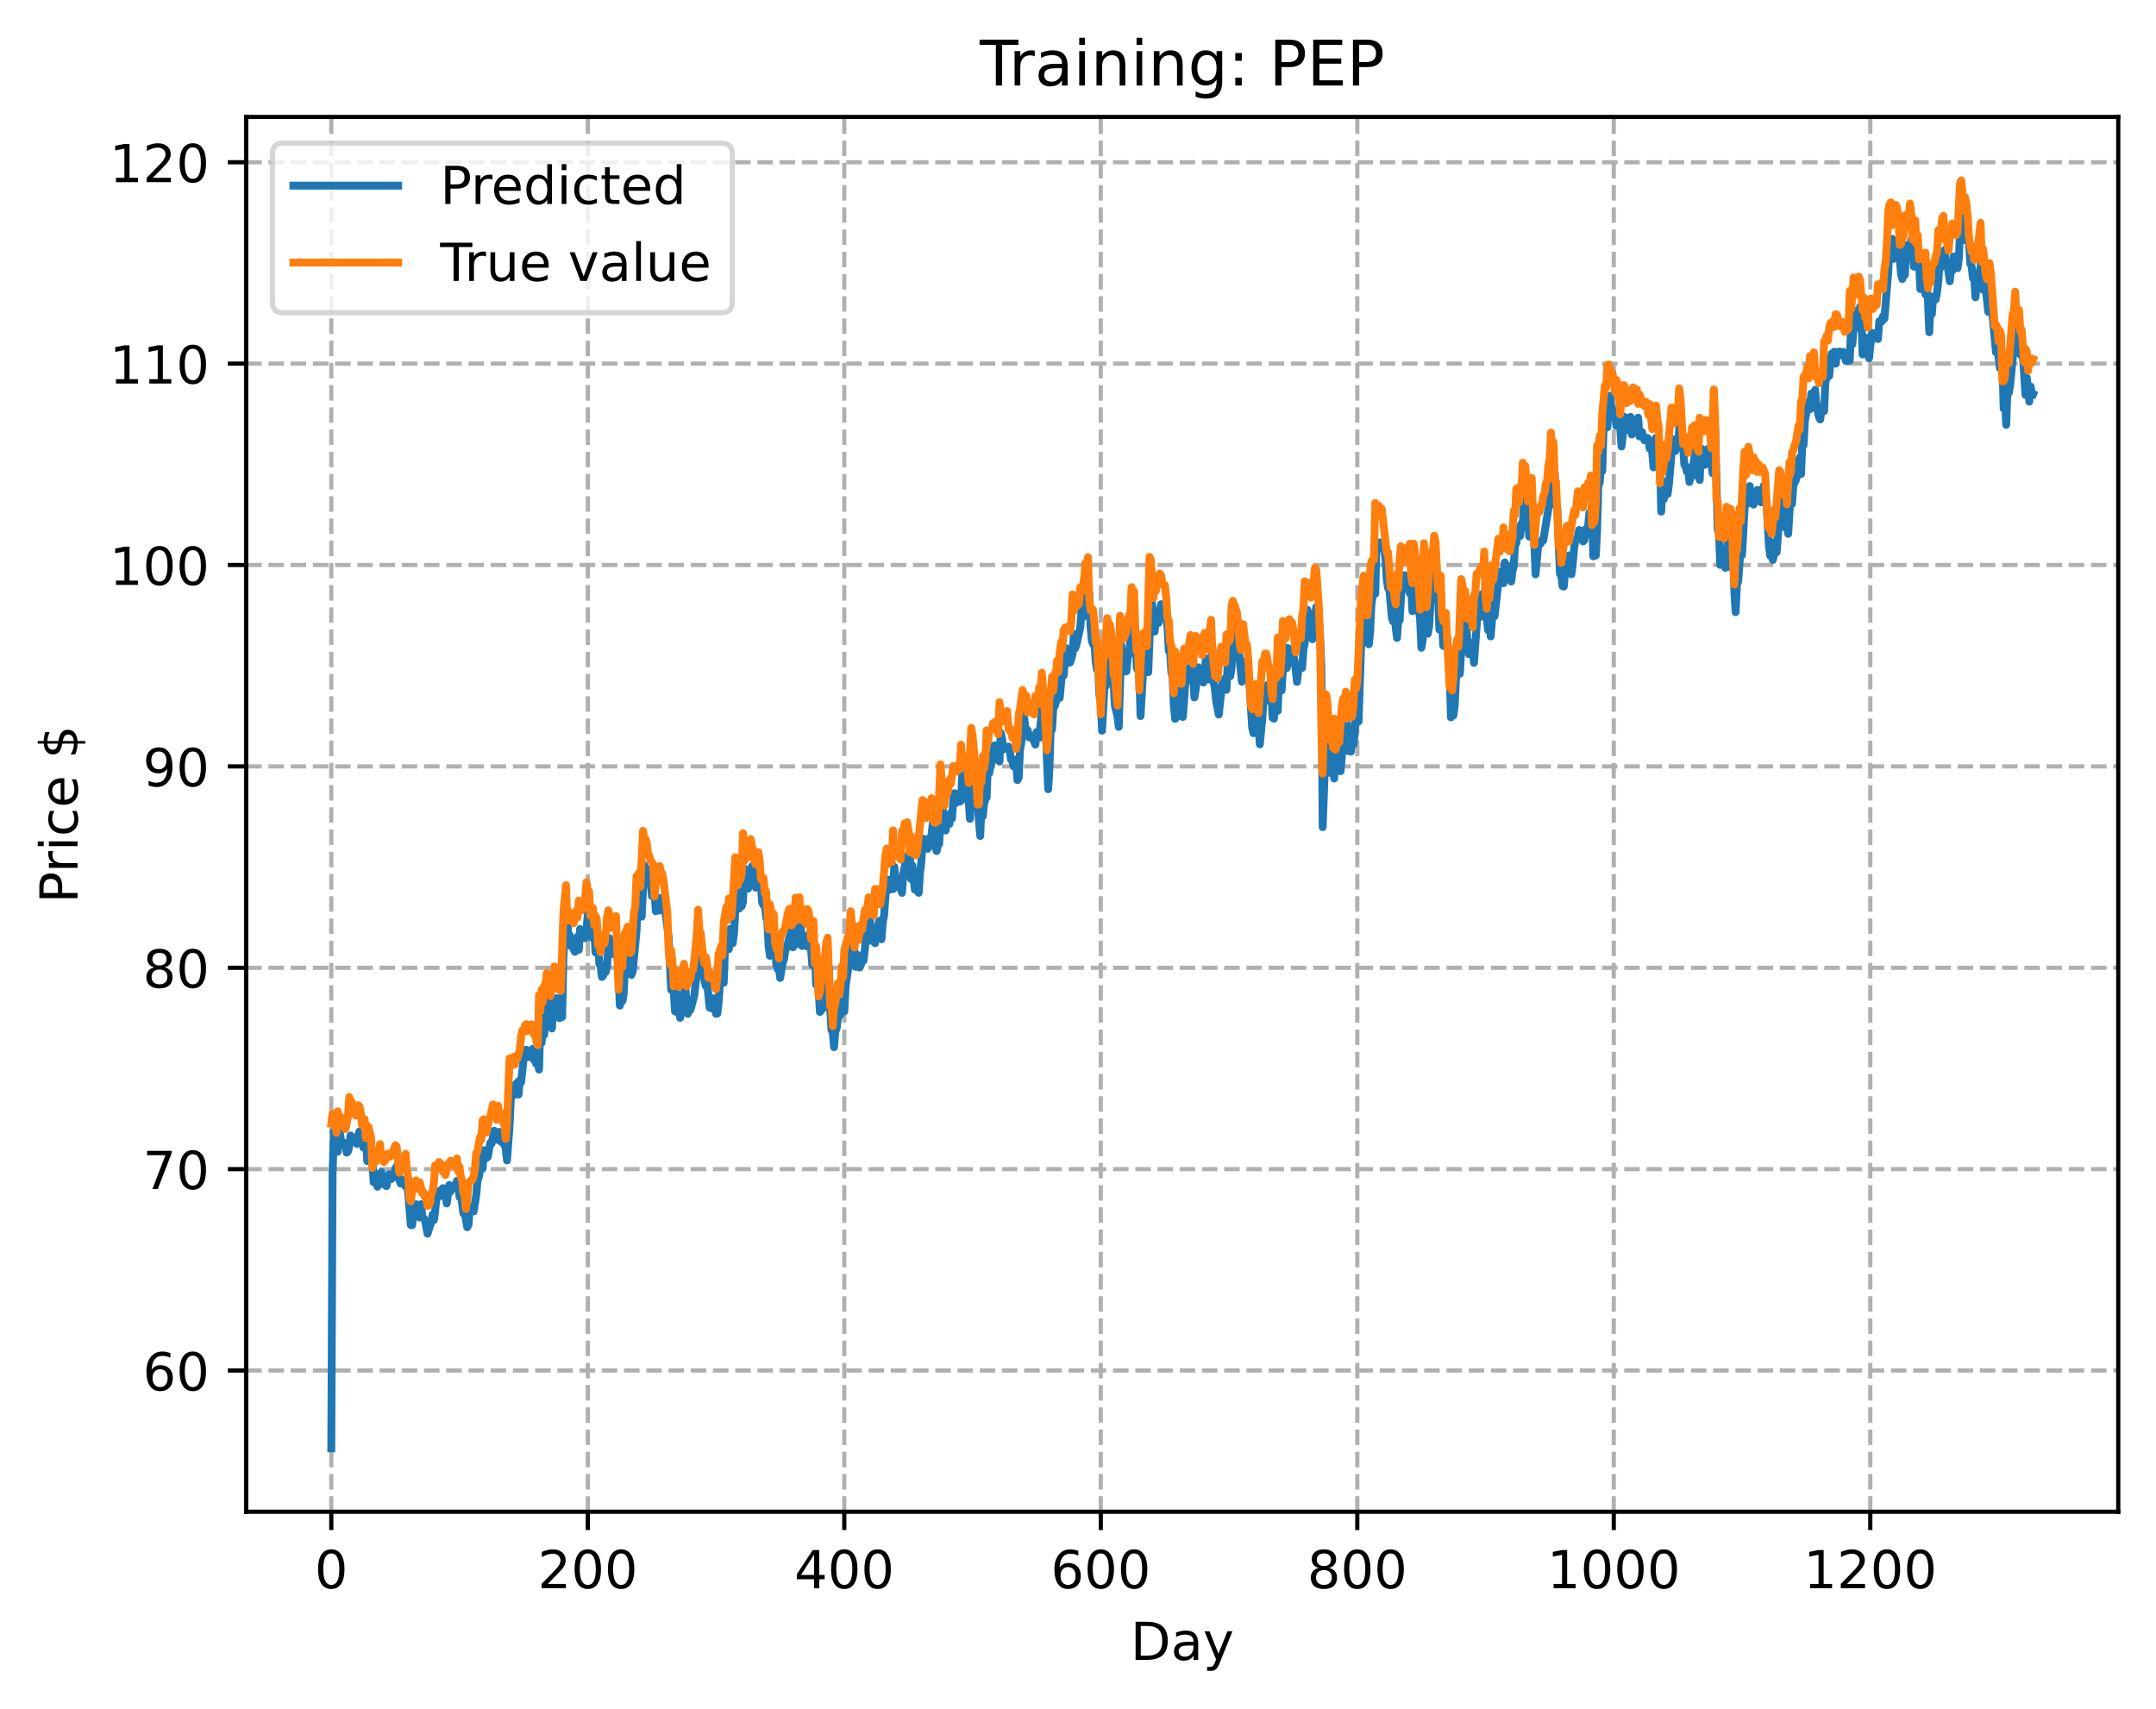 <?xml version="1.0" encoding="utf-8" standalone="no"?>
<!DOCTYPE svg PUBLIC "-//W3C//DTD SVG 1.1//EN"
  "http://www.w3.org/Graphics/SVG/1.1/DTD/svg11.dtd">
<!-- Created with matplotlib (https://matplotlib.org/) -->
<svg height="325.986pt" version="1.1" viewBox="0 0 411.286 325.986" width="411.286pt" xmlns="http://www.w3.org/2000/svg" xmlns:xlink="http://www.w3.org/1999/xlink">
 <defs>
  <style type="text/css">
*{stroke-linecap:butt;stroke-linejoin:round;}
  </style>
 </defs>
 <g id="figure_1">
  <g id="patch_1">
   <path d="M 0 325.986 
L 411.286 325.986 
L 411.286 0 
L 0 0 
z
" style="fill:#ffffff;"/>
  </g>
  <g id="axes_1">
   <g id="patch_2">
    <path d="M 46.966 288.43 
L 404.086 288.43 
L 404.086 22.318 
L 46.966 22.318 
z
" style="fill:#ffffff;"/>
   </g>
   <g id="matplotlib.axis_1">
    <g id="xtick_1">
     <g id="line2d_1">
      <path clip-path="url(#p4e153486b0)" d="M 63.198 288.43 
L 63.198 22.318 
" style="fill:none;stroke:#b0b0b0;stroke-dasharray:2.96,1.28;stroke-dashoffset:0;stroke-width:0.8;"/>
     </g>
     <g id="line2d_2">
      <defs>
       <path d="M 0 0 
L 0 3.5 
" id="m870ab68d70" style="stroke:#000000;stroke-width:0.8;"/>
      </defs>
      <g>
       <use style="stroke:#000000;stroke-width:0.8;" x="63.198" xlink:href="#m870ab68d70" y="288.43"/>
      </g>
     </g>
     <g id="text_1">
      <!-- 0 -->
      <defs>
       <path d="M 31.781 66.406 
Q 24.172 66.406 20.328 58.906 
Q 16.5 51.422 16.5 36.375 
Q 16.5 21.391 20.328 13.891 
Q 24.172 6.391 31.781 6.391 
Q 39.453 6.391 43.281 13.891 
Q 47.125 21.391 47.125 36.375 
Q 47.125 51.422 43.281 58.906 
Q 39.453 66.406 31.781 66.406 
z
M 31.781 74.219 
Q 44.047 74.219 50.516 64.516 
Q 56.984 54.828 56.984 36.375 
Q 56.984 17.969 50.516 8.266 
Q 44.047 -1.422 31.781 -1.422 
Q 19.531 -1.422 13.062 8.266 
Q 6.594 17.969 6.594 36.375 
Q 6.594 54.828 13.062 64.516 
Q 19.531 74.219 31.781 74.219 
z
" id="DejaVuSans-48"/>
      </defs>
      <g transform="translate(60.017 303.029)scale(0.1 -0.1)">
       <use xlink:href="#DejaVuSans-48"/>
      </g>
     </g>
    </g>
    <g id="xtick_2">
     <g id="line2d_3">
      <path clip-path="url(#p4e153486b0)" d="M 112.129 288.43 
L 112.129 22.318 
" style="fill:none;stroke:#b0b0b0;stroke-dasharray:2.96,1.28;stroke-dashoffset:0;stroke-width:0.8;"/>
     </g>
     <g id="line2d_4">
      <g>
       <use style="stroke:#000000;stroke-width:0.8;" x="112.129" xlink:href="#m870ab68d70" y="288.43"/>
      </g>
     </g>
     <g id="text_2">
      <!-- 200 -->
      <defs>
       <path d="M 19.188 8.297 
L 53.609 8.297 
L 53.609 0 
L 7.328 0 
L 7.328 8.297 
Q 12.938 14.109 22.625 23.891 
Q 32.328 33.688 34.812 36.531 
Q 39.547 41.844 41.422 45.531 
Q 43.312 49.219 43.312 52.781 
Q 43.312 58.594 39.234 62.25 
Q 35.156 65.922 28.609 65.922 
Q 23.969 65.922 18.812 64.312 
Q 13.672 62.703 7.812 59.422 
L 7.812 69.391 
Q 13.766 71.781 18.938 73 
Q 24.125 74.219 28.422 74.219 
Q 39.75 74.219 46.484 68.547 
Q 53.219 62.891 53.219 53.422 
Q 53.219 48.922 51.531 44.891 
Q 49.859 40.875 45.406 35.406 
Q 44.188 33.984 37.641 27.219 
Q 31.109 20.453 19.188 8.297 
z
" id="DejaVuSans-50"/>
      </defs>
      <g transform="translate(102.585 303.029)scale(0.1 -0.1)">
       <use xlink:href="#DejaVuSans-50"/>
       <use x="63.623" xlink:href="#DejaVuSans-48"/>
       <use x="127.246" xlink:href="#DejaVuSans-48"/>
      </g>
     </g>
    </g>
    <g id="xtick_3">
     <g id="line2d_5">
      <path clip-path="url(#p4e153486b0)" d="M 161.06 288.43 
L 161.06 22.318 
" style="fill:none;stroke:#b0b0b0;stroke-dasharray:2.96,1.28;stroke-dashoffset:0;stroke-width:0.8;"/>
     </g>
     <g id="line2d_6">
      <g>
       <use style="stroke:#000000;stroke-width:0.8;" x="161.06" xlink:href="#m870ab68d70" y="288.43"/>
      </g>
     </g>
     <g id="text_3">
      <!-- 400 -->
      <defs>
       <path d="M 37.797 64.312 
L 12.891 25.391 
L 37.797 25.391 
z
M 35.203 72.906 
L 47.609 72.906 
L 47.609 25.391 
L 58.016 25.391 
L 58.016 17.188 
L 47.609 17.188 
L 47.609 0 
L 37.797 0 
L 37.797 17.188 
L 4.891 17.188 
L 4.891 26.703 
z
" id="DejaVuSans-52"/>
      </defs>
      <g transform="translate(151.516 303.029)scale(0.1 -0.1)">
       <use xlink:href="#DejaVuSans-52"/>
       <use x="63.623" xlink:href="#DejaVuSans-48"/>
       <use x="127.246" xlink:href="#DejaVuSans-48"/>
      </g>
     </g>
    </g>
    <g id="xtick_4">
     <g id="line2d_7">
      <path clip-path="url(#p4e153486b0)" d="M 209.99 288.43 
L 209.99 22.318 
" style="fill:none;stroke:#b0b0b0;stroke-dasharray:2.96,1.28;stroke-dashoffset:0;stroke-width:0.8;"/>
     </g>
     <g id="line2d_8">
      <g>
       <use style="stroke:#000000;stroke-width:0.8;" x="209.99" xlink:href="#m870ab68d70" y="288.43"/>
      </g>
     </g>
     <g id="text_4">
      <!-- 600 -->
      <defs>
       <path d="M 33.016 40.375 
Q 26.375 40.375 22.484 35.828 
Q 18.609 31.297 18.609 23.391 
Q 18.609 15.531 22.484 10.953 
Q 26.375 6.391 33.016 6.391 
Q 39.656 6.391 43.531 10.953 
Q 47.406 15.531 47.406 23.391 
Q 47.406 31.297 43.531 35.828 
Q 39.656 40.375 33.016 40.375 
z
M 52.594 71.297 
L 52.594 62.312 
Q 48.875 64.062 45.094 64.984 
Q 41.312 65.922 37.594 65.922 
Q 27.828 65.922 22.672 59.328 
Q 17.531 52.734 16.797 39.406 
Q 19.672 43.656 24.016 45.922 
Q 28.375 48.188 33.594 48.188 
Q 44.578 48.188 50.953 41.516 
Q 57.328 34.859 57.328 23.391 
Q 57.328 12.156 50.688 5.359 
Q 44.047 -1.422 33.016 -1.422 
Q 20.359 -1.422 13.672 8.266 
Q 6.984 17.969 6.984 36.375 
Q 6.984 53.656 15.188 63.938 
Q 23.391 74.219 37.203 74.219 
Q 40.922 74.219 44.703 73.484 
Q 48.484 72.75 52.594 71.297 
z
" id="DejaVuSans-54"/>
      </defs>
      <g transform="translate(200.446 303.029)scale(0.1 -0.1)">
       <use xlink:href="#DejaVuSans-54"/>
       <use x="63.623" xlink:href="#DejaVuSans-48"/>
       <use x="127.246" xlink:href="#DejaVuSans-48"/>
      </g>
     </g>
    </g>
    <g id="xtick_5">
     <g id="line2d_9">
      <path clip-path="url(#p4e153486b0)" d="M 258.921 288.43 
L 258.921 22.318 
" style="fill:none;stroke:#b0b0b0;stroke-dasharray:2.96,1.28;stroke-dashoffset:0;stroke-width:0.8;"/>
     </g>
     <g id="line2d_10">
      <g>
       <use style="stroke:#000000;stroke-width:0.8;" x="258.921" xlink:href="#m870ab68d70" y="288.43"/>
      </g>
     </g>
     <g id="text_5">
      <!-- 800 -->
      <defs>
       <path d="M 31.781 34.625 
Q 24.75 34.625 20.719 30.859 
Q 16.703 27.094 16.703 20.516 
Q 16.703 13.922 20.719 10.156 
Q 24.75 6.391 31.781 6.391 
Q 38.812 6.391 42.859 10.172 
Q 46.922 13.969 46.922 20.516 
Q 46.922 27.094 42.891 30.859 
Q 38.875 34.625 31.781 34.625 
z
M 21.922 38.812 
Q 15.578 40.375 12.031 44.719 
Q 8.5 49.078 8.5 55.328 
Q 8.5 64.062 14.719 69.141 
Q 20.953 74.219 31.781 74.219 
Q 42.672 74.219 48.875 69.141 
Q 55.078 64.062 55.078 55.328 
Q 55.078 49.078 51.531 44.719 
Q 48 40.375 41.703 38.812 
Q 48.828 37.156 52.797 32.312 
Q 56.781 27.484 56.781 20.516 
Q 56.781 9.906 50.312 4.234 
Q 43.844 -1.422 31.781 -1.422 
Q 19.734 -1.422 13.25 4.234 
Q 6.781 9.906 6.781 20.516 
Q 6.781 27.484 10.781 32.312 
Q 14.797 37.156 21.922 38.812 
z
M 18.312 54.391 
Q 18.312 48.734 21.844 45.562 
Q 25.391 42.391 31.781 42.391 
Q 38.141 42.391 41.719 45.562 
Q 45.312 48.734 45.312 54.391 
Q 45.312 60.062 41.719 63.234 
Q 38.141 66.406 31.781 66.406 
Q 25.391 66.406 21.844 63.234 
Q 18.312 60.062 18.312 54.391 
z
" id="DejaVuSans-56"/>
      </defs>
      <g transform="translate(249.377 303.029)scale(0.1 -0.1)">
       <use xlink:href="#DejaVuSans-56"/>
       <use x="63.623" xlink:href="#DejaVuSans-48"/>
       <use x="127.246" xlink:href="#DejaVuSans-48"/>
      </g>
     </g>
    </g>
    <g id="xtick_6">
     <g id="line2d_11">
      <path clip-path="url(#p4e153486b0)" d="M 307.851 288.43 
L 307.851 22.318 
" style="fill:none;stroke:#b0b0b0;stroke-dasharray:2.96,1.28;stroke-dashoffset:0;stroke-width:0.8;"/>
     </g>
     <g id="line2d_12">
      <g>
       <use style="stroke:#000000;stroke-width:0.8;" x="307.851" xlink:href="#m870ab68d70" y="288.43"/>
      </g>
     </g>
     <g id="text_6">
      <!-- 1000 -->
      <defs>
       <path d="M 12.406 8.297 
L 28.516 8.297 
L 28.516 63.922 
L 10.984 60.406 
L 10.984 69.391 
L 28.422 72.906 
L 38.281 72.906 
L 38.281 8.297 
L 54.391 8.297 
L 54.391 0 
L 12.406 0 
z
" id="DejaVuSans-49"/>
      </defs>
      <g transform="translate(295.126 303.029)scale(0.1 -0.1)">
       <use xlink:href="#DejaVuSans-49"/>
       <use x="63.623" xlink:href="#DejaVuSans-48"/>
       <use x="127.246" xlink:href="#DejaVuSans-48"/>
       <use x="190.869" xlink:href="#DejaVuSans-48"/>
      </g>
     </g>
    </g>
    <g id="xtick_7">
     <g id="line2d_13">
      <path clip-path="url(#p4e153486b0)" d="M 356.782 288.43 
L 356.782 22.318 
" style="fill:none;stroke:#b0b0b0;stroke-dasharray:2.96,1.28;stroke-dashoffset:0;stroke-width:0.8;"/>
     </g>
     <g id="line2d_14">
      <g>
       <use style="stroke:#000000;stroke-width:0.8;" x="356.782" xlink:href="#m870ab68d70" y="288.43"/>
      </g>
     </g>
     <g id="text_7">
      <!-- 1200 -->
      <g transform="translate(344.057 303.029)scale(0.1 -0.1)">
       <use xlink:href="#DejaVuSans-49"/>
       <use x="63.623" xlink:href="#DejaVuSans-50"/>
       <use x="127.246" xlink:href="#DejaVuSans-48"/>
       <use x="190.869" xlink:href="#DejaVuSans-48"/>
      </g>
     </g>
    </g>
    <g id="text_8">
     <!-- Day -->
     <defs>
      <path d="M 19.672 64.797 
L 19.672 8.109 
L 31.594 8.109 
Q 46.688 8.109 53.688 14.938 
Q 60.688 21.781 60.688 36.531 
Q 60.688 51.172 53.688 57.984 
Q 46.688 64.797 31.594 64.797 
z
M 9.812 72.906 
L 30.078 72.906 
Q 51.266 72.906 61.172 64.094 
Q 71.094 55.281 71.094 36.531 
Q 71.094 17.672 61.125 8.828 
Q 51.172 0 30.078 0 
L 9.812 0 
z
" id="DejaVuSans-68"/>
      <path d="M 34.281 27.484 
Q 23.391 27.484 19.188 25 
Q 14.984 22.516 14.984 16.5 
Q 14.984 11.719 18.141 8.906 
Q 21.297 6.109 26.703 6.109 
Q 34.188 6.109 38.703 11.406 
Q 43.219 16.703 43.219 25.484 
L 43.219 27.484 
z
M 52.203 31.203 
L 52.203 0 
L 43.219 0 
L 43.219 8.297 
Q 40.141 3.328 35.547 0.953 
Q 30.953 -1.422 24.312 -1.422 
Q 15.922 -1.422 10.953 3.297 
Q 6 8.016 6 15.922 
Q 6 25.141 12.172 29.828 
Q 18.359 34.516 30.609 34.516 
L 43.219 34.516 
L 43.219 35.406 
Q 43.219 41.609 39.141 45 
Q 35.062 48.391 27.688 48.391 
Q 23 48.391 18.547 47.266 
Q 14.109 46.141 10.016 43.891 
L 10.016 52.203 
Q 14.938 54.109 19.578 55.047 
Q 24.219 56 28.609 56 
Q 40.484 56 46.344 49.844 
Q 52.203 43.703 52.203 31.203 
z
" id="DejaVuSans-97"/>
      <path d="M 32.172 -5.078 
Q 28.375 -14.844 24.75 -17.812 
Q 21.141 -20.797 15.094 -20.797 
L 7.906 -20.797 
L 7.906 -13.281 
L 13.188 -13.281 
Q 16.891 -13.281 18.938 -11.516 
Q 21 -9.766 23.484 -3.219 
L 25.094 0.875 
L 2.984 54.688 
L 12.5 54.688 
L 29.594 11.922 
L 46.688 54.688 
L 56.203 54.688 
z
" id="DejaVuSans-121"/>
     </defs>
     <g transform="translate(215.652 316.707)scale(0.1 -0.1)">
      <use xlink:href="#DejaVuSans-68"/>
      <use x="77.002" xlink:href="#DejaVuSans-97"/>
      <use x="138.281" xlink:href="#DejaVuSans-121"/>
     </g>
    </g>
   </g>
   <g id="matplotlib.axis_2">
    <g id="ytick_1">
     <g id="line2d_15">
      <path clip-path="url(#p4e153486b0)" d="M 46.966 261.485 
L 404.086 261.485 
" style="fill:none;stroke:#b0b0b0;stroke-dasharray:2.96,1.28;stroke-dashoffset:0;stroke-width:0.8;"/>
     </g>
     <g id="line2d_16">
      <defs>
       <path d="M 0 0 
L -3.5 0 
" id="m66a86334f9" style="stroke:#000000;stroke-width:0.8;"/>
      </defs>
      <g>
       <use style="stroke:#000000;stroke-width:0.8;" x="46.966" xlink:href="#m66a86334f9" y="261.485"/>
      </g>
     </g>
     <g id="text_9">
      <!-- 60 -->
      <g transform="translate(27.241 265.284)scale(0.1 -0.1)">
       <use xlink:href="#DejaVuSans-54"/>
       <use x="63.623" xlink:href="#DejaVuSans-48"/>
      </g>
     </g>
    </g>
    <g id="ytick_2">
     <g id="line2d_17">
      <path clip-path="url(#p4e153486b0)" d="M 46.966 223.063 
L 404.086 223.063 
" style="fill:none;stroke:#b0b0b0;stroke-dasharray:2.96,1.28;stroke-dashoffset:0;stroke-width:0.8;"/>
     </g>
     <g id="line2d_18">
      <g>
       <use style="stroke:#000000;stroke-width:0.8;" x="46.966" xlink:href="#m66a86334f9" y="223.063"/>
      </g>
     </g>
     <g id="text_10">
      <!-- 70 -->
      <defs>
       <path d="M 8.203 72.906 
L 55.078 72.906 
L 55.078 68.703 
L 28.609 0 
L 18.312 0 
L 43.219 64.594 
L 8.203 64.594 
z
" id="DejaVuSans-55"/>
      </defs>
      <g transform="translate(27.241 226.863)scale(0.1 -0.1)">
       <use xlink:href="#DejaVuSans-55"/>
       <use x="63.623" xlink:href="#DejaVuSans-48"/>
      </g>
     </g>
    </g>
    <g id="ytick_3">
     <g id="line2d_19">
      <path clip-path="url(#p4e153486b0)" d="M 46.966 184.642 
L 404.086 184.642 
" style="fill:none;stroke:#b0b0b0;stroke-dasharray:2.96,1.28;stroke-dashoffset:0;stroke-width:0.8;"/>
     </g>
     <g id="line2d_20">
      <g>
       <use style="stroke:#000000;stroke-width:0.8;" x="46.966" xlink:href="#m66a86334f9" y="184.642"/>
      </g>
     </g>
     <g id="text_11">
      <!-- 80 -->
      <g transform="translate(27.241 188.441)scale(0.1 -0.1)">
       <use xlink:href="#DejaVuSans-56"/>
       <use x="63.623" xlink:href="#DejaVuSans-48"/>
      </g>
     </g>
    </g>
    <g id="ytick_4">
     <g id="line2d_21">
      <path clip-path="url(#p4e153486b0)" d="M 46.966 146.221 
L 404.086 146.221 
" style="fill:none;stroke:#b0b0b0;stroke-dasharray:2.96,1.28;stroke-dashoffset:0;stroke-width:0.8;"/>
     </g>
     <g id="line2d_22">
      <g>
       <use style="stroke:#000000;stroke-width:0.8;" x="46.966" xlink:href="#m66a86334f9" y="146.221"/>
      </g>
     </g>
     <g id="text_12">
      <!-- 90 -->
      <defs>
       <path d="M 10.984 1.516 
L 10.984 10.5 
Q 14.703 8.734 18.5 7.812 
Q 22.312 6.891 25.984 6.891 
Q 35.75 6.891 40.891 13.453 
Q 46.047 20.016 46.781 33.406 
Q 43.953 29.203 39.594 26.953 
Q 35.25 24.703 29.984 24.703 
Q 19.047 24.703 12.672 31.312 
Q 6.297 37.938 6.297 49.422 
Q 6.297 60.641 12.938 67.422 
Q 19.578 74.219 30.609 74.219 
Q 43.266 74.219 49.922 64.516 
Q 56.594 54.828 56.594 36.375 
Q 56.594 19.141 48.406 8.859 
Q 40.234 -1.422 26.422 -1.422 
Q 22.703 -1.422 18.891 -0.688 
Q 15.094 0.047 10.984 1.516 
z
M 30.609 32.422 
Q 37.25 32.422 41.125 36.953 
Q 45.016 41.5 45.016 49.422 
Q 45.016 57.281 41.125 61.844 
Q 37.25 66.406 30.609 66.406 
Q 23.969 66.406 20.094 61.844 
Q 16.219 57.281 16.219 49.422 
Q 16.219 41.5 20.094 36.953 
Q 23.969 32.422 30.609 32.422 
z
" id="DejaVuSans-57"/>
      </defs>
      <g transform="translate(27.241 150.02)scale(0.1 -0.1)">
       <use xlink:href="#DejaVuSans-57"/>
       <use x="63.623" xlink:href="#DejaVuSans-48"/>
      </g>
     </g>
    </g>
    <g id="ytick_5">
     <g id="line2d_23">
      <path clip-path="url(#p4e153486b0)" d="M 46.966 107.799 
L 404.086 107.799 
" style="fill:none;stroke:#b0b0b0;stroke-dasharray:2.96,1.28;stroke-dashoffset:0;stroke-width:0.8;"/>
     </g>
     <g id="line2d_24">
      <g>
       <use style="stroke:#000000;stroke-width:0.8;" x="46.966" xlink:href="#m66a86334f9" y="107.799"/>
      </g>
     </g>
     <g id="text_13">
      <!-- 100 -->
      <g transform="translate(20.878 111.598)scale(0.1 -0.1)">
       <use xlink:href="#DejaVuSans-49"/>
       <use x="63.623" xlink:href="#DejaVuSans-48"/>
       <use x="127.246" xlink:href="#DejaVuSans-48"/>
      </g>
     </g>
    </g>
    <g id="ytick_6">
     <g id="line2d_25">
      <path clip-path="url(#p4e153486b0)" d="M 46.966 69.378 
L 404.086 69.378 
" style="fill:none;stroke:#b0b0b0;stroke-dasharray:2.96,1.28;stroke-dashoffset:0;stroke-width:0.8;"/>
     </g>
     <g id="line2d_26">
      <g>
       <use style="stroke:#000000;stroke-width:0.8;" x="46.966" xlink:href="#m66a86334f9" y="69.378"/>
      </g>
     </g>
     <g id="text_14">
      <!-- 110 -->
      <g transform="translate(20.878 73.177)scale(0.1 -0.1)">
       <use xlink:href="#DejaVuSans-49"/>
       <use x="63.623" xlink:href="#DejaVuSans-49"/>
       <use x="127.246" xlink:href="#DejaVuSans-48"/>
      </g>
     </g>
    </g>
    <g id="ytick_7">
     <g id="line2d_27">
      <path clip-path="url(#p4e153486b0)" d="M 46.966 30.956 
L 404.086 30.956 
" style="fill:none;stroke:#b0b0b0;stroke-dasharray:2.96,1.28;stroke-dashoffset:0;stroke-width:0.8;"/>
     </g>
     <g id="line2d_28">
      <g>
       <use style="stroke:#000000;stroke-width:0.8;" x="46.966" xlink:href="#m66a86334f9" y="30.956"/>
      </g>
     </g>
     <g id="text_15">
      <!-- 120 -->
      <g transform="translate(20.878 34.755)scale(0.1 -0.1)">
       <use xlink:href="#DejaVuSans-49"/>
       <use x="63.623" xlink:href="#DejaVuSans-50"/>
       <use x="127.246" xlink:href="#DejaVuSans-48"/>
      </g>
     </g>
    </g>
    <g id="text_16">
     <!-- Price $ -->
     <defs>
      <path d="M 19.672 64.797 
L 19.672 37.406 
L 32.078 37.406 
Q 38.969 37.406 42.719 40.969 
Q 46.484 44.531 46.484 51.125 
Q 46.484 57.672 42.719 61.234 
Q 38.969 64.797 32.078 64.797 
z
M 9.812 72.906 
L 32.078 72.906 
Q 44.344 72.906 50.609 67.359 
Q 56.891 61.812 56.891 51.125 
Q 56.891 40.328 50.609 34.812 
Q 44.344 29.297 32.078 29.297 
L 19.672 29.297 
L 19.672 0 
L 9.812 0 
z
" id="DejaVuSans-80"/>
      <path d="M 41.109 46.297 
Q 39.594 47.172 37.812 47.578 
Q 36.031 48 33.891 48 
Q 26.266 48 22.188 43.047 
Q 18.109 38.094 18.109 28.812 
L 18.109 0 
L 9.078 0 
L 9.078 54.688 
L 18.109 54.688 
L 18.109 46.188 
Q 20.953 51.172 25.484 53.578 
Q 30.031 56 36.531 56 
Q 37.453 56 38.578 55.875 
Q 39.703 55.766 41.062 55.516 
z
" id="DejaVuSans-114"/>
      <path d="M 9.422 54.688 
L 18.406 54.688 
L 18.406 0 
L 9.422 0 
z
M 9.422 75.984 
L 18.406 75.984 
L 18.406 64.594 
L 9.422 64.594 
z
" id="DejaVuSans-105"/>
      <path d="M 48.781 52.594 
L 48.781 44.188 
Q 44.969 46.297 41.141 47.344 
Q 37.312 48.391 33.406 48.391 
Q 24.656 48.391 19.812 42.844 
Q 14.984 37.312 14.984 27.297 
Q 14.984 17.281 19.812 11.734 
Q 24.656 6.203 33.406 6.203 
Q 37.312 6.203 41.141 7.25 
Q 44.969 8.297 48.781 10.406 
L 48.781 2.094 
Q 45.016 0.344 40.984 -0.531 
Q 36.969 -1.422 32.422 -1.422 
Q 20.062 -1.422 12.781 6.344 
Q 5.516 14.109 5.516 27.297 
Q 5.516 40.672 12.859 48.328 
Q 20.219 56 33.016 56 
Q 37.156 56 41.109 55.141 
Q 45.062 54.297 48.781 52.594 
z
" id="DejaVuSans-99"/>
      <path d="M 56.203 29.594 
L 56.203 25.203 
L 14.891 25.203 
Q 15.484 15.922 20.484 11.062 
Q 25.484 6.203 34.422 6.203 
Q 39.594 6.203 44.453 7.469 
Q 49.312 8.734 54.109 11.281 
L 54.109 2.781 
Q 49.266 0.734 44.188 -0.344 
Q 39.109 -1.422 33.891 -1.422 
Q 20.797 -1.422 13.156 6.188 
Q 5.516 13.812 5.516 26.812 
Q 5.516 40.234 12.766 48.109 
Q 20.016 56 32.328 56 
Q 43.359 56 49.781 48.891 
Q 56.203 41.797 56.203 29.594 
z
M 47.219 32.234 
Q 47.125 39.594 43.094 43.984 
Q 39.062 48.391 32.422 48.391 
Q 24.906 48.391 20.391 44.141 
Q 15.875 39.891 15.188 32.172 
z
" id="DejaVuSans-101"/>
      <path id="DejaVuSans-32"/>
      <path d="M 33.797 -14.703 
L 28.906 -14.703 
L 28.859 0 
Q 23.734 0.094 18.609 1.188 
Q 13.484 2.297 8.297 4.5 
L 8.297 13.281 
Q 13.281 10.156 18.375 8.562 
Q 23.484 6.984 28.906 6.938 
L 28.906 29.203 
Q 18.109 30.953 13.203 35.156 
Q 8.297 39.359 8.297 46.688 
Q 8.297 54.641 13.625 59.219 
Q 18.953 63.812 28.906 64.5 
L 28.906 75.984 
L 33.797 75.984 
L 33.797 64.656 
Q 38.328 64.453 42.578 63.688 
Q 46.828 62.938 50.875 61.625 
L 50.875 53.078 
Q 46.828 55.125 42.547 56.25 
Q 38.281 57.375 33.797 57.562 
L 33.797 36.719 
Q 44.875 35.016 50.094 30.609 
Q 55.328 26.219 55.328 18.609 
Q 55.328 10.359 49.781 5.594 
Q 44.234 0.828 33.797 0.094 
z
M 28.906 37.594 
L 28.906 57.625 
Q 23.25 56.984 20.266 54.391 
Q 17.281 51.812 17.281 47.516 
Q 17.281 43.312 20.031 40.969 
Q 22.797 38.625 28.906 37.594 
z
M 33.797 28.219 
L 33.797 7.078 
Q 39.984 7.906 43.141 10.594 
Q 46.297 13.281 46.297 17.672 
Q 46.297 21.969 43.281 24.5 
Q 40.281 27.047 33.797 28.219 
z
" id="DejaVuSans-36"/>
     </defs>
     <g transform="translate(14.798 172.342)rotate(-90)scale(0.1 -0.1)">
      <use xlink:href="#DejaVuSans-80"/>
      <use x="58.553" xlink:href="#DejaVuSans-114"/>
      <use x="99.666" xlink:href="#DejaVuSans-105"/>
      <use x="127.449" xlink:href="#DejaVuSans-99"/>
      <use x="182.43" xlink:href="#DejaVuSans-101"/>
      <use x="243.953" xlink:href="#DejaVuSans-32"/>
      <use x="275.74" xlink:href="#DejaVuSans-36"/>
     </g>
    </g>
   </g>
   <g id="line2d_29">
    <path clip-path="url(#p4e153486b0)" d="M 63.198 276.334 
L 63.443 224.249 
L 63.688 215.876 
L 64.422 219.736 
L 64.666 214.808 
L 65.156 218.531 
L 65.4 217.943 
L 65.645 218.049 
L 65.89 218.598 
L 66.134 219.92 
L 66.379 219.667 
L 66.623 218.738 
L 66.868 216.646 
L 67.113 217.228 
L 67.602 217.1 
L 68.091 218.24 
L 68.336 216.56 
L 68.581 215.875 
L 68.825 217.601 
L 69.07 217.398 
L 69.315 218.941 
L 69.559 217.08 
L 69.804 217.064 
L 70.049 221.526 
L 70.293 218.948 
L 70.538 219.874 
L 70.783 219.979 
L 71.027 220.818 
L 71.272 225.556 
L 71.517 223.792 
L 71.761 225.626 
L 72.006 226.425 
L 72.74 223.613 
L 72.984 225.891 
L 73.229 225.182 
L 73.474 226.077 
L 73.718 226.305 
L 74.208 224.06 
L 74.452 224.28 
L 74.697 224.928 
L 74.942 224.661 
L 75.186 223.989 
L 75.431 222.949 
L 75.676 222.525 
L 75.92 223.12 
L 76.165 225.014 
L 76.41 225.819 
L 76.654 225.161 
L 77.144 225.657 
L 77.388 226.387 
L 77.633 224.813 
L 78.367 233.735 
L 78.611 233.781 
L 79.101 230.094 
L 79.345 229.756 
L 79.59 229.855 
L 80.079 232.305 
L 80.324 229.758 
L 80.569 232.151 
L 81.058 232.731 
L 81.547 235.377 
L 82.281 233.119 
L 82.526 231.75 
L 82.771 232.791 
L 83.015 231.015 
L 83.26 228.425 
L 83.505 228.496 
L 83.749 227.256 
L 83.994 227.139 
L 84.239 228.101 
L 84.483 226.699 
L 84.728 226.83 
L 84.972 227.709 
L 85.217 229.61 
L 85.706 226.105 
L 85.951 227.339 
L 86.196 226.376 
L 86.44 226.213 
L 86.685 226.691 
L 86.93 226.367 
L 87.174 225.281 
L 87.419 225.357 
L 87.664 228.411 
L 87.908 227.731 
L 88.398 231.531 
L 88.642 231.343 
L 89.132 234.15 
L 89.376 233.676 
L 89.621 230.22 
L 89.866 231.102 
L 90.11 230.537 
L 90.355 231.132 
L 90.844 228.08 
L 91.089 225.214 
L 91.333 224.647 
L 91.578 223.164 
L 92.067 222.961 
L 92.312 219.44 
L 92.801 220.941 
L 93.046 220.735 
L 93.535 218.039 
L 93.78 218.181 
L 94.269 215.74 
L 94.759 216.808 
L 95.003 217.497 
L 95.248 215.958 
L 95.493 217.756 
L 95.737 216.759 
L 95.982 218.161 
L 96.227 218.323 
L 96.471 219.126 
L 96.716 221.402 
L 97.205 214.849 
L 97.45 209.499 
L 97.694 208.511 
L 97.939 208.995 
L 98.184 207.01 
L 98.428 207.76 
L 98.673 206.523 
L 98.918 208.832 
L 99.162 206.072 
L 99.407 206.486 
L 99.896 201.895 
L 100.141 201.894 
L 100.386 200.273 
L 100.63 201.245 
L 100.875 201.679 
L 101.12 201.14 
L 101.364 200.98 
L 101.609 200.13 
L 101.854 202.239 
L 102.098 202.465 
L 102.343 203.021 
L 102.587 202.484 
L 102.832 204.072 
L 103.077 195.309 
L 103.321 198.941 
L 103.566 194.688 
L 103.811 197.454 
L 104.055 193.008 
L 104.3 193.794 
L 104.545 190.767 
L 104.789 193.563 
L 105.034 193.374 
L 105.279 196.227 
L 105.523 192.767 
L 105.768 192.968 
L 106.013 190.48 
L 106.257 190.457 
L 106.747 194.27 
L 106.991 191.106 
L 107.236 194.034 
L 107.481 182.527 
L 107.725 178.516 
L 107.97 177.602 
L 108.215 174.869 
L 108.459 179.726 
L 108.704 178.434 
L 108.948 180.542 
L 109.193 180.023 
L 109.438 181.129 
L 109.682 181.6 
L 109.927 180.774 
L 110.172 178.723 
L 110.416 181.223 
L 110.661 177.247 
L 110.906 177.92 
L 111.15 178.184 
L 111.395 178.205 
L 111.64 178.994 
L 111.884 177.34 
L 112.129 174.457 
L 112.374 174.979 
L 112.618 175.223 
L 112.863 178.872 
L 113.108 178.959 
L 113.352 177.167 
L 113.597 181.721 
L 113.842 180.503 
L 114.086 179.892 
L 114.331 183.88 
L 114.575 184.344 
L 114.82 186.398 
L 115.065 186.129 
L 115.309 184.993 
L 115.554 185.458 
L 115.799 184.329 
L 116.043 180.347 
L 116.288 179.022 
L 116.533 180.346 
L 116.777 180.786 
L 117.022 182.06 
L 117.511 179.815 
L 117.756 181.009 
L 118.245 191.863 
L 118.49 188.101 
L 118.735 191.007 
L 118.979 189.616 
L 119.224 184.058 
L 119.469 181.496 
L 119.713 181.848 
L 119.958 180.676 
L 120.447 186.021 
L 120.692 185.362 
L 121.426 177.587 
L 121.67 171.866 
L 121.915 174.155 
L 122.16 171.645 
L 122.404 174.89 
L 122.894 165.078 
L 123.138 166.156 
L 123.383 165.758 
L 123.872 166.452 
L 124.117 168.219 
L 124.362 170.961 
L 124.851 169.642 
L 125.096 173.836 
L 125.34 172.66 
L 125.585 173.706 
L 125.83 173.714 
L 126.074 171.304 
L 126.319 172.559 
L 126.563 171.201 
L 127.542 178.68 
L 128.031 188.868 
L 128.276 188.028 
L 128.521 189.131 
L 128.765 192.948 
L 129.01 193.064 
L 129.255 189.679 
L 129.499 191.306 
L 129.744 194.195 
L 129.989 192.868 
L 130.233 192.789 
L 130.723 187.632 
L 130.967 192.246 
L 131.212 193.438 
L 131.457 192.289 
L 131.701 192.714 
L 132.435 189.994 
L 133.169 183.547 
L 133.414 179.353 
L 133.658 182.851 
L 133.903 182.582 
L 134.392 187.108 
L 134.637 188.13 
L 134.882 187.501 
L 135.371 192.267 
L 135.616 190.371 
L 135.86 192.443 
L 136.105 191.877 
L 136.35 190.49 
L 136.594 193.433 
L 136.839 193.397 
L 137.084 191.329 
L 137.328 187.552 
L 137.573 186.536 
L 137.818 186.59 
L 138.062 187.506 
L 138.307 180.679 
L 138.551 180.466 
L 138.796 178.917 
L 139.041 181.101 
L 139.285 177.224 
L 139.53 177.799 
L 139.775 179.974 
L 140.019 178.061 
L 140.509 169.731 
L 140.998 173.338 
L 141.243 171.74 
L 141.487 172.907 
L 141.732 172.055 
L 141.977 165.677 
L 142.221 169.362 
L 142.466 168.794 
L 142.711 169.554 
L 143.445 165.249 
L 143.934 166.753 
L 144.178 169.362 
L 144.423 169.121 
L 144.668 167.322 
L 144.912 167.931 
L 145.157 169.141 
L 145.402 172.253 
L 145.646 172.706 
L 145.891 171.977 
L 146.136 174.998 
L 146.38 175.625 
L 146.625 180.575 
L 146.87 182.367 
L 147.114 178.132 
L 147.359 179.163 
L 147.604 180.859 
L 147.848 179.949 
L 148.093 184.104 
L 148.338 184.895 
L 148.582 184.494 
L 148.827 186.586 
L 149.316 183.577 
L 149.561 183.065 
L 149.806 181.305 
L 150.05 180.887 
L 150.784 178.128 
L 151.029 177.321 
L 151.273 180.735 
L 151.518 179.68 
L 151.763 180.213 
L 152.007 176.446 
L 152.252 177.597 
L 152.497 178.169 
L 152.741 176.269 
L 152.986 180.494 
L 153.231 179.15 
L 153.475 178.561 
L 153.965 180.587 
L 154.209 178.35 
L 154.454 179.128 
L 154.699 180.791 
L 154.943 184.093 
L 155.188 181.336 
L 155.433 180.596 
L 155.677 187.883 
L 155.922 185.238 
L 156.411 193.071 
L 156.9 192.466 
L 157.145 191.559 
L 157.39 189.354 
L 157.634 188.328 
L 158.124 184.569 
L 158.368 192.581 
L 158.613 196.554 
L 158.858 196.827 
L 159.102 199.786 
L 159.347 196.799 
L 159.592 196.244 
L 160.081 192.3 
L 160.326 193.634 
L 160.57 192.623 
L 160.815 189.986 
L 161.06 192.961 
L 161.304 188.278 
L 161.794 184.844 
L 162.283 182.802 
L 162.527 178.952 
L 162.772 182.487 
L 163.017 181.521 
L 163.261 184.469 
L 163.506 182.155 
L 163.995 184.597 
L 164.24 184.074 
L 164.485 182.213 
L 164.729 183.283 
L 164.974 181.249 
L 165.219 178.225 
L 165.463 179.647 
L 165.953 175.543 
L 166.197 178.272 
L 166.442 179.529 
L 166.687 178.558 
L 166.931 179.957 
L 167.176 176.963 
L 167.421 177.771 
L 167.665 175.796 
L 167.91 175.64 
L 168.154 179.212 
L 168.399 175.963 
L 168.644 174.761 
L 169.133 167.901 
L 169.378 167.826 
L 169.622 169.779 
L 169.867 168.896 
L 170.112 168.549 
L 170.356 169.642 
L 170.601 165.397 
L 170.846 167.627 
L 171.09 168.529 
L 171.335 168.135 
L 171.58 169.434 
L 171.824 169.378 
L 172.069 170.356 
L 172.314 166.743 
L 172.803 164.183 
L 173.048 164.405 
L 173.292 163.033 
L 173.537 162.675 
L 173.782 167.696 
L 174.026 165.114 
L 174.515 169.73 
L 174.76 169.725 
L 175.005 169.923 
L 175.249 170.345 
L 175.494 166.616 
L 175.739 164.6 
L 175.983 161.084 
L 176.228 160.036 
L 176.473 160.16 
L 176.717 160.605 
L 176.962 161.941 
L 177.207 160.37 
L 177.696 159.349 
L 177.941 157.088 
L 178.43 161.598 
L 178.675 162.375 
L 178.919 161.279 
L 179.164 161.01 
L 179.653 152.502 
L 180.142 157.361 
L 180.387 158.463 
L 180.632 156.913 
L 180.876 156.538 
L 181.121 157.197 
L 181.366 155.108 
L 181.61 156.154 
L 181.855 152.707 
L 182.1 151.329 
L 182.344 153.211 
L 182.834 152.099 
L 183.078 152.945 
L 183.323 152.805 
L 183.568 147.573 
L 183.812 151.308 
L 184.057 149.199 
L 184.302 151.816 
L 184.546 151.635 
L 184.791 152.851 
L 185.036 156.242 
L 185.28 146.079 
L 185.525 142.543 
L 186.259 150.955 
L 186.993 159.495 
L 187.237 153.306 
L 187.482 155.731 
L 187.727 153.371 
L 187.971 152.464 
L 188.216 152.16 
L 188.461 145.171 
L 188.705 147.528 
L 188.95 146.168 
L 189.195 145.461 
L 189.684 142.208 
L 190.173 143.338 
L 190.418 142.359 
L 190.663 145.298 
L 190.907 139.837 
L 191.152 140.859 
L 191.397 142.982 
L 191.641 142.391 
L 192.13 142.574 
L 192.375 142.457 
L 192.62 143.155 
L 192.864 144.932 
L 193.109 145.038 
L 193.354 146.225 
L 193.598 144.946 
L 193.843 145.409 
L 194.088 148.84 
L 194.332 148.362 
L 194.577 143.109 
L 194.822 141.704 
L 195.311 136.551 
L 195.8 140.286 
L 196.045 139.323 
L 196.29 140.689 
L 196.779 140.323 
L 197.513 142.064 
L 197.758 139.658 
L 198.002 139.657 
L 198.247 140.758 
L 198.736 135.712 
L 198.981 134.107 
L 199.225 135.407 
L 199.47 138.866 
L 199.959 150.581 
L 200.204 146.346 
L 200.449 138.317 
L 200.693 139.187 
L 200.938 134.945 
L 201.183 134.79 
L 201.672 133.053 
L 201.917 131.372 
L 202.161 133.147 
L 202.651 127.567 
L 202.895 128.902 
L 203.385 123.667 
L 203.874 126.453 
L 204.118 126.408 
L 204.363 125.743 
L 204.608 124.753 
L 204.852 120.95 
L 205.097 123.687 
L 205.342 123.009 
L 206.076 119.726 
L 206.32 116.268 
L 206.565 117.753 
L 206.81 116.862 
L 207.054 115.09 
L 207.299 112.084 
L 207.544 116.139 
L 207.788 113.171 
L 208.033 119.513 
L 208.278 122.235 
L 208.522 122.936 
L 208.767 122.309 
L 209.012 126.237 
L 209.256 127.781 
L 209.501 127.497 
L 209.746 132.701 
L 209.99 134.105 
L 210.235 139.412 
L 210.724 130.42 
L 210.969 130.86 
L 211.213 127.868 
L 211.458 123.388 
L 211.703 123.739 
L 211.947 123.24 
L 212.192 125.886 
L 212.681 134.683 
L 213.171 136.642 
L 213.415 138.685 
L 213.905 123.14 
L 214.149 126.941 
L 214.394 127.817 
L 214.639 128.114 
L 214.883 128.061 
L 215.128 125.442 
L 215.373 124.715 
L 215.617 122.218 
L 215.862 123.44 
L 216.106 119.17 
L 216.351 119.827 
L 216.596 119.944 
L 216.84 127.403 
L 217.33 128.383 
L 217.574 136.615 
L 218.064 128.056 
L 218.553 125.204 
L 218.798 125.227 
L 219.042 128.26 
L 219.287 121.979 
L 219.532 111.901 
L 219.776 115.422 
L 220.021 116.572 
L 220.266 120.513 
L 220.51 117.425 
L 220.755 118.522 
L 221 118.846 
L 221.489 115.28 
L 221.734 116.057 
L 221.978 117.692 
L 222.467 117.798 
L 222.712 119.561 
L 222.957 124.16 
L 223.201 124.177 
L 223.446 128.171 
L 223.691 129.308 
L 223.935 134.742 
L 224.18 137.16 
L 224.425 130.977 
L 224.669 136.477 
L 224.914 131.416 
L 225.159 135.937 
L 225.403 136.676 
L 225.648 136.795 
L 226.137 130.008 
L 226.382 127.527 
L 226.627 129.405 
L 226.871 129.838 
L 227.116 129.48 
L 227.361 126.79 
L 227.605 128.737 
L 227.85 133.069 
L 228.094 131.557 
L 228.584 127.32 
L 228.828 128.322 
L 229.073 127.76 
L 229.318 128.346 
L 229.562 130.221 
L 230.052 125.628 
L 230.296 127.01 
L 230.541 129.643 
L 230.786 126.246 
L 231.03 125.878 
L 231.275 123.53 
L 231.52 130.112 
L 231.764 131.477 
L 232.009 133.838 
L 232.498 136.329 
L 232.988 131.857 
L 233.232 130.077 
L 233.477 131.388 
L 233.722 129.425 
L 233.966 131.608 
L 234.211 126.274 
L 234.455 128.115 
L 234.7 128.991 
L 234.945 127.35 
L 235.189 122 
L 235.434 120.765 
L 235.679 122.097 
L 236.168 122.453 
L 236.902 130.072 
L 237.391 126.23 
L 237.636 128.082 
L 237.881 129.032 
L 238.125 128.84 
L 238.37 130.639 
L 238.859 138.761 
L 239.104 139.885 
L 239.349 138.729 
L 239.593 136.359 
L 239.838 136.167 
L 240.082 138.367 
L 240.327 142.015 
L 240.816 136.895 
L 241.061 132.57 
L 241.306 133.892 
L 241.55 130.772 
L 241.795 131.133 
L 242.284 133.204 
L 242.529 132.525 
L 242.774 136.974 
L 243.018 137.13 
L 243.263 133.836 
L 243.508 133.451 
L 243.752 135.63 
L 243.997 128.913 
L 244.242 131.565 
L 244.486 131.745 
L 244.976 123.364 
L 245.465 127.46 
L 245.709 123.66 
L 245.954 126.541 
L 246.199 124.047 
L 246.443 124.688 
L 246.688 124.54 
L 247.177 127.801 
L 247.422 130.104 
L 247.667 127.901 
L 247.911 126.837 
L 248.156 126.843 
L 248.401 127.435 
L 248.645 123.902 
L 248.89 122.788 
L 249.135 117.81 
L 249.379 116.333 
L 249.624 116.975 
L 249.869 117.217 
L 250.113 120.44 
L 250.358 121.962 
L 251.092 115.803 
L 251.337 116.16 
L 251.581 117.802 
L 251.826 121.656 
L 252.07 127.412 
L 252.315 157.813 
L 253.049 138.009 
L 253.538 141.15 
L 253.783 147.46 
L 254.028 146.21 
L 254.272 141.843 
L 254.517 148.523 
L 254.762 142.432 
L 255.006 145.85 
L 255.251 146.892 
L 255.496 146.052 
L 255.74 147.138 
L 256.474 138.31 
L 256.719 141.725 
L 256.964 137.985 
L 257.208 143.311 
L 257.453 143.039 
L 257.697 143.414 
L 257.942 138.855 
L 258.187 142.038 
L 258.431 140.106 
L 258.676 135.226 
L 258.921 137.773 
L 259.165 137.665 
L 259.655 123.189 
L 259.899 118.952 
L 260.144 119.381 
L 260.389 116.909 
L 260.633 117.572 
L 261.123 122.93 
L 261.367 120.674 
L 261.612 115.417 
L 261.857 113.607 
L 262.101 113.293 
L 262.346 113.298 
L 262.591 103.529 
L 262.835 104.49 
L 263.08 104.672 
L 263.325 103.475 
L 263.569 104.161 
L 263.814 103.435 
L 264.058 104.704 
L 264.303 106.669 
L 264.548 110.688 
L 264.792 112.194 
L 265.037 112.535 
L 265.526 117.94 
L 265.771 118.583 
L 266.016 116.033 
L 266.26 119.81 
L 266.505 121.722 
L 266.75 117.954 
L 266.994 118.382 
L 267.484 110.344 
L 267.728 111.648 
L 267.973 109.738 
L 268.218 111.589 
L 268.462 112.336 
L 268.707 112.132 
L 268.952 113.227 
L 269.196 111.766 
L 269.441 116.615 
L 269.685 116.477 
L 269.93 111.519 
L 270.175 111.415 
L 270.909 118.289 
L 271.153 123.589 
L 271.398 122.145 
L 271.887 109.74 
L 272.132 112.909 
L 272.377 120.928 
L 272.621 119.541 
L 273.111 111.293 
L 273.355 111.531 
L 273.6 112.031 
L 273.845 109.245 
L 274.089 109.843 
L 274.334 113.395 
L 274.579 120.125 
L 274.823 116.904 
L 275.068 118.406 
L 275.313 123.207 
L 275.802 123.386 
L 276.046 121.445 
L 276.536 127.443 
L 276.78 136.87 
L 277.025 130.381 
L 277.27 136.486 
L 277.514 134.454 
L 277.759 129.348 
L 278.004 128.739 
L 278.248 127.206 
L 278.493 128.551 
L 278.738 124.043 
L 278.982 117.129 
L 279.472 120.87 
L 279.716 119.073 
L 279.961 122.949 
L 280.206 124.81 
L 280.45 124.367 
L 280.695 122.687 
L 280.94 123.024 
L 281.184 126.472 
L 281.918 116.191 
L 282.163 115.386 
L 282.407 117.687 
L 282.652 113.373 
L 282.897 115.062 
L 283.141 115.752 
L 283.386 111.289 
L 283.631 118.015 
L 283.875 120.24 
L 284.12 117.233 
L 284.365 121.426 
L 284.854 115.39 
L 285.099 117.59 
L 286.077 109.092 
L 286.322 109.82 
L 286.567 109.752 
L 286.811 111.268 
L 287.056 107.3 
L 287.301 108.203 
L 287.545 107.898 
L 287.79 110.26 
L 288.034 109.216 
L 288.279 110.954 
L 288.524 108.948 
L 288.768 108.037 
L 289.013 104.011 
L 289.258 103.658 
L 289.502 101.577 
L 289.747 100.61 
L 289.992 102.25 
L 290.236 99.882 
L 290.481 100.681 
L 290.726 95.39 
L 290.97 96.762 
L 291.215 95.386 
L 291.46 97.132 
L 291.704 102.376 
L 292.194 99.757 
L 292.438 97.508 
L 292.928 109.573 
L 293.417 104.199 
L 293.661 103.78 
L 293.906 103.726 
L 294.151 103.06 
L 294.395 103.121 
L 295.374 97.123 
L 295.619 96.225 
L 296.108 89.473 
L 296.353 91.205 
L 296.597 90.299 
L 296.842 96.36 
L 297.087 97.095 
L 297.576 109.498 
L 297.821 109.568 
L 298.065 111.807 
L 298.31 111.909 
L 298.555 109.183 
L 298.799 109.151 
L 299.289 105.978 
L 299.778 109.561 
L 300.022 107.623 
L 300.267 104.779 
L 300.512 103.243 
L 301.001 102.432 
L 301.246 101.114 
L 301.49 102.098 
L 301.735 102.176 
L 301.98 103.301 
L 302.224 103.069 
L 302.469 100.959 
L 302.714 102.021 
L 302.958 100.363 
L 303.203 97.824 
L 303.448 98.918 
L 303.692 96.417 
L 303.937 106.152 
L 304.182 105.993 
L 304.426 105.976 
L 304.671 101.238 
L 304.916 92.102 
L 305.16 92.177 
L 305.405 88.661 
L 305.649 89.869 
L 305.894 81.95 
L 306.383 80.066 
L 306.628 81.534 
L 306.873 76.811 
L 307.117 75.491 
L 307.362 77.529 
L 307.851 78.453 
L 308.096 79.375 
L 308.341 81.272 
L 308.585 78.943 
L 308.83 79.456 
L 309.075 81.536 
L 309.319 85.18 
L 309.564 83.202 
L 309.809 79.499 
L 310.053 79.826 
L 310.298 80.684 
L 310.543 82.002 
L 310.787 81.223 
L 311.032 79.539 
L 311.277 82.891 
L 311.521 82.297 
L 311.766 80.147 
L 312.01 80.935 
L 312.255 80.669 
L 312.5 79.686 
L 312.744 83.269 
L 312.989 82.453 
L 313.234 82.427 
L 313.478 83.545 
L 313.723 84.011 
L 313.968 83.925 
L 314.212 83.529 
L 314.457 83.732 
L 314.702 85.597 
L 314.946 84.678 
L 315.191 86.485 
L 315.436 89.178 
L 315.68 87.516 
L 315.925 83.501 
L 316.17 84.328 
L 316.659 87.616 
L 316.904 97.625 
L 317.148 91.729 
L 317.393 95.261 
L 317.882 92.748 
L 318.127 94.26 
L 318.371 92.351 
L 319.105 83.806 
L 319.595 86.035 
L 319.839 84.886 
L 320.084 85.412 
L 320.573 78.157 
L 321.307 88.649 
L 321.552 89.007 
L 321.797 90.002 
L 322.041 89.164 
L 322.286 91.966 
L 322.531 90.528 
L 322.775 90.867 
L 323.509 85.065 
L 323.998 90.882 
L 324.243 91.582 
L 324.488 85.527 
L 324.977 87.114 
L 325.222 88.689 
L 325.466 86.151 
L 325.711 85.675 
L 325.956 88.148 
L 326.2 88.041 
L 326.445 87.632 
L 326.69 90.285 
L 327.179 81.363 
L 327.668 101.03 
L 327.913 101.732 
L 328.158 107.78 
L 328.402 107.376 
L 328.647 105.637 
L 328.892 106.44 
L 329.136 108.34 
L 329.625 103.163 
L 329.87 108.154 
L 330.115 104.685 
L 330.359 103.018 
L 330.604 103.852 
L 330.849 112.872 
L 331.093 116.792 
L 331.338 111.561 
L 331.583 110.901 
L 332.072 104.216 
L 332.317 105.9 
L 332.806 97.065 
L 333.051 93.502 
L 333.295 96.127 
L 333.785 92.743 
L 334.029 94.9 
L 334.274 95.796 
L 334.519 96.269 
L 334.763 95.601 
L 335.008 95.586 
L 335.252 93.48 
L 335.497 95.04 
L 335.742 93.781 
L 335.986 95.856 
L 336.231 93.666 
L 336.476 92.636 
L 336.72 95.196 
L 336.965 95.452 
L 337.454 104.174 
L 337.699 106.043 
L 337.944 105.268 
L 338.188 106.839 
L 338.433 105.785 
L 338.678 103.344 
L 338.922 105.369 
L 339.656 95.789 
L 339.901 95.276 
L 340.146 96.624 
L 340.635 100.711 
L 340.88 99.647 
L 341.124 101.85 
L 341.613 93.629 
L 341.858 96.124 
L 342.103 92.578 
L 342.592 91.594 
L 342.837 90.753 
L 343.081 88.089 
L 343.326 87.302 
L 343.571 90.45 
L 343.815 84.516 
L 344.06 84.951 
L 344.305 80.366 
L 344.794 77.547 
L 345.039 76.619 
L 345.283 78.082 
L 345.528 75.083 
L 345.773 77.325 
L 346.262 74.375 
L 346.507 77.419 
L 346.996 79.585 
L 347.24 80.033 
L 347.485 77.629 
L 347.73 78.271 
L 347.974 78.433 
L 348.219 72.924 
L 348.464 72.029 
L 348.708 70.363 
L 348.953 71.729 
L 349.198 68.295 
L 349.442 67.454 
L 349.687 68.084 
L 349.932 67.103 
L 350.176 69.383 
L 350.421 67.221 
L 350.666 67.378 
L 350.91 67.057 
L 351.4 67.81 
L 351.644 67.156 
L 352.134 68.872 
L 352.378 68.863 
L 352.623 67.415 
L 352.868 68.791 
L 353.112 62.374 
L 353.357 65.718 
L 353.846 59.333 
L 354.335 61.823 
L 354.58 62.543 
L 354.825 58.52 
L 355.069 59.849 
L 355.314 67.625 
L 355.559 67.075 
L 355.803 64.403 
L 356.048 67.17 
L 356.293 66.015 
L 356.537 68.374 
L 357.027 63.768 
L 357.271 63.549 
L 357.516 64.525 
L 357.761 64.347 
L 358.005 64.402 
L 358.25 64.681 
L 358.495 61.285 
L 358.984 61.327 
L 359.228 60.298 
L 359.473 60.818 
L 360.207 51.983 
L 360.452 46.22 
L 360.941 45.573 
L 361.186 49.395 
L 361.43 48.921 
L 361.675 46.547 
L 361.92 45.987 
L 362.164 46.215 
L 362.654 52.368 
L 362.898 53.235 
L 363.143 51.316 
L 363.388 52.453 
L 363.632 46.738 
L 363.877 48.431 
L 364.122 48.894 
L 364.366 48.402 
L 364.611 45.759 
L 364.856 47.579 
L 365.1 50.884 
L 365.589 46.948 
L 365.834 51.045 
L 366.079 49.817 
L 366.323 55.147 
L 366.568 53.549 
L 366.813 53.596 
L 367.302 56.158 
L 367.547 53.954 
L 367.791 57.676 
L 368.036 63.386 
L 368.281 57.366 
L 368.525 59.947 
L 368.77 56.617 
L 369.015 56.529 
L 369.259 57.135 
L 369.504 55.814 
L 369.749 53.755 
L 369.993 50.261 
L 370.238 51.022 
L 370.972 47.695 
L 371.216 50.315 
L 371.461 50.207 
L 371.95 53.664 
L 372.195 50.802 
L 372.44 51.649 
L 372.684 48.932 
L 372.929 50.393 
L 373.418 51.173 
L 373.663 49.469 
L 373.908 44.333 
L 374.152 41.586 
L 374.397 41.144 
L 374.886 45.818 
L 375.131 42.674 
L 375.62 46.226 
L 375.865 50.325 
L 376.11 50.753 
L 376.354 53.086 
L 376.599 52.683 
L 376.844 56.725 
L 377.088 53.907 
L 377.333 53.47 
L 377.822 50.946 
L 378.067 48.498 
L 378.311 55.302 
L 378.556 52.91 
L 379.29 59.515 
L 379.535 56.995 
L 379.779 56.604 
L 380.758 67.217 
L 381.003 66.103 
L 381.492 70.225 
L 381.737 66.662 
L 381.981 69.368 
L 382.226 77.948 
L 382.471 76.145 
L 382.715 81.056 
L 382.96 74.023 
L 383.204 74.959 
L 383.449 73.628 
L 384.672 60.824 
L 384.917 66.232 
L 385.162 67.451 
L 385.406 65.614 
L 385.651 67.881 
L 385.896 67.837 
L 386.385 75.344 
L 386.63 72.066 
L 387.119 76.628 
L 387.364 73.739 
L 387.608 75.095 
L 387.853 75.19 
L 387.853 75.19 
" style="fill:none;stroke:#1f77b4;stroke-linecap:square;stroke-width:1.5;"/>
   </g>
   <g id="line2d_30">
    <path clip-path="url(#p4e153486b0)" d="M 63.198 214.38 
L 63.443 212.498 
L 63.688 212.574 
L 63.932 213.842 
L 64.177 216.148 
L 64.422 212.037 
L 64.666 213.535 
L 64.911 214.265 
L 65.156 213.189 
L 65.4 214.841 
L 65.645 214.88 
L 65.89 215.418 
L 66.134 214.457 
L 66.379 212.997 
L 66.623 209.309 
L 66.868 210.039 
L 67.113 210.269 
L 67.357 211.499 
L 67.602 211.96 
L 67.847 212.843 
L 68.091 211.307 
L 68.336 210.884 
L 68.581 211.076 
L 68.825 212.382 
L 69.07 214.688 
L 69.315 213.727 
L 69.559 213.535 
L 69.804 217.147 
L 70.049 214.803 
L 70.293 214.995 
L 70.783 216.993 
L 71.027 222.833 
L 71.272 219.682 
L 71.517 221.296 
L 71.761 221.565 
L 72.006 220.259 
L 72.251 219.798 
L 72.495 218.299 
L 72.74 220.95 
L 72.984 220.374 
L 73.229 221.719 
L 73.474 221.45 
L 73.963 220.105 
L 74.208 220.566 
L 74.452 220.681 
L 74.697 220.374 
L 75.431 218.491 
L 75.676 218.799 
L 76.165 223.755 
L 76.654 221.757 
L 76.899 221.911 
L 77.144 222.679 
L 77.388 220.143 
L 77.633 223.525 
L 77.878 224.6 
L 78.122 228.75 
L 78.367 229.211 
L 78.611 227.328 
L 78.856 226.982 
L 79.345 225.215 
L 79.59 226.714 
L 79.835 226.906 
L 80.079 225.561 
L 80.569 227.712 
L 80.813 227.482 
L 81.058 228.404 
L 81.303 228.519 
L 81.547 230.095 
L 81.792 230.018 
L 82.037 229.557 
L 82.281 227.751 
L 82.526 227.251 
L 82.771 225.715 
L 83.015 222.333 
L 83.26 223.063 
L 83.505 222.641 
L 83.749 221.719 
L 83.994 221.872 
L 84.239 222.257 
L 84.483 223.563 
L 84.728 223.601 
L 84.972 224.178 
L 85.462 222.065 
L 85.706 222.257 
L 85.951 221.45 
L 86.196 222.141 
L 86.685 222.449 
L 87.174 221.027 
L 87.419 223.525 
L 87.664 222.641 
L 87.908 224.485 
L 88.153 225.254 
L 88.398 227.52 
L 88.642 228.174 
L 88.887 230.671 
L 89.132 229.096 
L 89.376 225.638 
L 89.621 225.522 
L 89.866 225.138 
L 90.11 225.177 
L 90.355 224.37 
L 90.599 223.025 
L 90.844 219.951 
L 91.089 219.682 
L 91.578 216.916 
L 91.823 217.377 
L 92.067 213.727 
L 92.312 213.535 
L 92.801 216.109 
L 93.291 213.497 
L 93.535 213.035 
L 94.025 210.73 
L 94.269 212.113 
L 94.759 213.65 
L 95.003 210.961 
L 95.248 212.421 
L 95.493 212.267 
L 96.227 214.726 
L 96.471 217.3 
L 96.716 214.303 
L 97.205 201.932 
L 97.694 202.47 
L 97.939 201.663 
L 98.184 203.123 
L 98.428 201.471 
L 98.673 202.009 
L 99.162 200.28 
L 99.407 197.705 
L 99.652 196.553 
L 99.896 196.937 
L 100.141 195.631 
L 100.386 195.4 
L 100.63 196.745 
L 101.12 196.361 
L 101.364 195.438 
L 101.609 196.015 
L 101.854 197.398 
L 102.098 197.436 
L 102.343 198.781 
L 102.587 199.434 
L 102.832 189.867 
L 103.077 192.979 
L 103.321 188.792 
L 103.566 191.212 
L 103.811 188.062 
L 104.055 188.1 
L 104.3 185.641 
L 104.545 188.638 
L 104.789 186.448 
L 105.034 190.059 
L 105.279 186.563 
L 105.523 187.677 
L 105.768 184.411 
L 106.013 184.796 
L 106.257 184.68 
L 106.502 188.792 
L 106.747 184.642 
L 106.991 189.06 
L 107.481 173.999 
L 107.97 168.889 
L 108.215 175.651 
L 108.459 173.807 
L 108.704 174.998 
L 108.948 174.46 
L 109.438 176.151 
L 109.927 173.769 
L 110.172 175.037 
L 110.416 171.809 
L 110.661 172.155 
L 110.906 173.692 
L 111.15 173.116 
L 111.395 173 
L 111.64 171.195 
L 111.884 168.313 
L 112.129 170.272 
L 112.374 170.042 
L 112.618 174.691 
L 112.863 174.537 
L 113.108 173.231 
L 113.352 176.497 
L 113.597 174.729 
L 113.842 175.306 
L 114.086 180.339 
L 114.331 179.955 
L 114.575 181.684 
L 114.82 179.263 
L 115.065 178.379 
L 115.309 180.031 
L 115.554 178.264 
L 115.799 174.998 
L 116.043 173.692 
L 116.777 177.035 
L 117.022 176.458 
L 117.267 174.845 
L 117.511 174.768 
L 118.001 188.83 
L 118.245 184.143 
L 118.49 184.143 
L 118.735 184.488 
L 118.979 179.647 
L 119.224 177.957 
L 119.469 177.765 
L 119.713 176.804 
L 119.958 178.187 
L 120.203 181.837 
L 120.447 181.568 
L 120.936 173.999 
L 121.181 173.154 
L 121.426 167.16 
L 121.67 168.044 
L 121.915 166.507 
L 122.16 169.197 
L 122.649 158.515 
L 122.894 160.014 
L 123.138 160.052 
L 123.383 160.821 
L 123.628 162.972 
L 123.872 163.318 
L 124.117 164.24 
L 124.362 164.471 
L 124.606 165.009 
L 124.851 171.041 
L 125.096 168.505 
L 125.34 168.159 
L 125.585 167.429 
L 125.83 165.239 
L 126.074 166.353 
L 126.319 166.661 
L 126.563 167.967 
L 127.297 174.076 
L 127.542 181.146 
L 127.787 183.95 
L 128.031 181.261 
L 128.276 183.528 
L 128.521 188.177 
L 128.765 187.524 
L 129.01 185.218 
L 129.255 185.833 
L 129.499 188.254 
L 129.744 187.063 
L 129.989 187.216 
L 130.478 183.874 
L 130.967 188.215 
L 131.457 187.024 
L 131.701 186.832 
L 131.946 185.218 
L 132.191 185.142 
L 132.435 183.413 
L 132.924 178.264 
L 133.169 173.577 
L 133.414 177.649 
L 133.658 177.957 
L 134.148 182.567 
L 134.392 183.835 
L 134.637 182.567 
L 134.882 183.874 
L 135.126 186.563 
L 135.371 185.334 
L 135.616 186.333 
L 135.86 186.794 
L 136.105 186.102 
L 136.35 188.254 
L 136.594 188.753 
L 136.839 186.563 
L 137.084 181.991 
L 137.328 181.453 
L 137.573 180.454 
L 137.818 182.337 
L 138.062 175.92 
L 138.551 173.077 
L 138.796 175.536 
L 139.041 171.425 
L 139.285 171.848 
L 139.53 174.883 
L 139.775 171.771 
L 140.264 163.549 
L 140.753 168.928 
L 140.998 167.122 
L 141.243 167.852 
L 141.487 166.891 
L 141.732 158.976 
L 141.977 164.279 
L 142.221 162.165 
L 142.466 163.702 
L 142.711 162.972 
L 143.2 160.091 
L 143.445 161.474 
L 143.689 162.127 
L 143.934 164.317 
L 144.178 164.932 
L 144.423 163.049 
L 144.668 162.588 
L 144.912 164.01 
L 145.157 167.775 
L 145.646 167.506 
L 145.891 170.426 
L 146.136 170.042 
L 146.625 177.342 
L 146.87 172.539 
L 147.359 175.421 
L 147.604 174.383 
L 147.848 179.724 
L 148.093 181.069 
L 148.338 180.8 
L 148.582 182.875 
L 148.827 179.186 
L 149.316 177.688 
L 149.561 177.496 
L 149.806 176.804 
L 150.295 174.23 
L 150.539 173.461 
L 150.784 173.346 
L 151.029 176.574 
L 151.273 176.036 
L 151.518 175.882 
L 151.763 171.271 
L 152.007 172.193 
L 152.252 173.692 
L 152.497 171.195 
L 152.741 175.536 
L 152.986 175.536 
L 153.231 173.538 
L 153.475 173.653 
L 153.72 176.189 
L 153.965 173.423 
L 154.209 173.692 
L 154.454 175.306 
L 154.699 179.148 
L 154.943 176.727 
L 155.188 175.728 
L 155.433 183.797 
L 155.677 180.493 
L 155.922 183.259 
L 156.166 190.136 
L 156.411 189.176 
L 156.656 186.87 
L 156.9 186.986 
L 157.145 183.797 
L 157.39 182.337 
L 157.634 179.839 
L 157.879 178.917 
L 158.368 191.981 
L 158.613 191.635 
L 158.858 195.784 
L 159.102 192.288 
L 159.347 191.481 
L 159.592 188.945 
L 159.836 187.6 
L 160.081 189.829 
L 160.326 188.215 
L 160.57 184.373 
L 160.815 186.486 
L 161.06 181.376 
L 161.794 178.648 
L 162.038 177.995 
L 162.283 173.846 
L 162.527 176.381 
L 162.772 177.726 
L 163.017 180.8 
L 163.261 176.766 
L 163.506 177.15 
L 163.751 179.378 
L 164.24 176.42 
L 164.485 177.38 
L 164.974 173.615 
L 165.219 174.883 
L 165.708 171.195 
L 165.953 173.577 
L 166.197 174.153 
L 166.442 173.461 
L 166.687 174.691 
L 166.931 169.619 
L 167.176 171.31 
L 167.421 169.619 
L 167.665 170.733 
L 167.91 172.539 
L 168.399 169.427 
L 168.888 163.318 
L 169.133 161.935 
L 169.378 164.893 
L 169.622 163.856 
L 169.867 163.433 
L 170.112 164.471 
L 170.356 158.439 
L 170.601 162.511 
L 170.846 162.012 
L 171.09 163.241 
L 171.335 163.433 
L 171.58 161.935 
L 171.824 164.01 
L 172.069 158.515 
L 172.314 159.053 
L 172.558 157.094 
L 172.803 158.016 
L 173.048 156.863 
L 173.292 158.362 
L 173.537 162.588 
L 173.782 159.514 
L 174.271 162.934 
L 174.515 161.205 
L 174.76 163.203 
L 175.005 162.242 
L 175.983 152.637 
L 176.228 154.404 
L 176.473 153.06 
L 176.717 156.095 
L 176.962 154.827 
L 177.451 153.905 
L 177.696 152.291 
L 178.185 156.902 
L 178.43 157.017 
L 178.675 155.634 
L 178.919 156.671 
L 179.409 145.836 
L 179.898 152.406 
L 180.142 153.713 
L 180.387 151.676 
L 180.632 151.561 
L 180.876 150.985 
L 181.121 148.756 
L 181.366 149.563 
L 181.855 146.144 
L 182.344 147.258 
L 182.589 147.104 
L 182.834 145.836 
L 183.078 146.797 
L 183.323 142.071 
L 183.568 144.914 
L 183.812 144.299 
L 184.057 146.259 
L 184.302 145.875 
L 184.546 146.566 
L 184.791 149.41 
L 185.28 138.882 
L 185.525 140.265 
L 186.014 145.683 
L 186.503 153.521 
L 186.748 153.482 
L 186.993 147.412 
L 187.237 149.294 
L 187.482 144.261 
L 187.727 146.605 
L 187.971 145.106 
L 188.216 139.343 
L 188.461 141.572 
L 188.705 139.535 
L 189.195 139.113 
L 189.439 137.96 
L 189.684 139.074 
L 189.929 137.653 
L 190.173 138.344 
L 190.418 140.073 
L 190.663 133.964 
L 191.152 137.653 
L 191.397 136.308 
L 191.641 136.654 
L 191.886 136.692 
L 192.13 135.655 
L 192.375 139.113 
L 192.62 139.497 
L 192.864 139.074 
L 193.109 140.765 
L 193.354 139.343 
L 193.598 139.881 
L 193.843 142.878 
L 194.088 141.61 
L 194.332 136.346 
L 194.577 135.27 
L 195.066 131.659 
L 195.311 132.466 
L 195.556 134.963 
L 195.8 132.773 
L 196.045 135.962 
L 196.29 134.195 
L 196.534 134.118 
L 196.779 134.348 
L 197.024 136.039 
L 197.268 136.308 
L 197.513 132.773 
L 197.758 133.273 
L 198.002 134.31 
L 198.247 131.083 
L 198.491 132.504 
L 198.736 128.355 
L 199.225 134.656 
L 199.715 143.185 
L 199.959 140.419 
L 200.204 132.581 
L 200.449 131.889 
L 200.693 129.085 
L 200.938 131.774 
L 201.183 128.547 
L 201.427 128.47 
L 201.672 126.011 
L 201.917 128.201 
L 202.161 124.512 
L 202.406 122.515 
L 202.651 123.821 
L 202.895 120.363 
L 203.14 119.748 
L 203.385 120.056 
L 203.629 120.094 
L 203.874 119.441 
L 204.118 120.478 
L 204.363 118.711 
L 204.608 113.409 
L 204.852 116.559 
L 205.097 113.87 
L 205.342 115.714 
L 205.586 113.908 
L 205.831 115.253 
L 206.076 112.064 
L 206.32 112.871 
L 206.565 111.91 
L 206.81 110.297 
L 207.054 107.415 
L 207.299 109.067 
L 207.544 106.301 
L 207.788 114.254 
L 208.033 116.444 
L 208.522 116.329 
L 208.767 118.826 
L 209.012 122.476 
L 209.256 122.053 
L 209.501 128.009 
L 209.746 130.314 
L 209.99 136.269 
L 210.479 125.627 
L 210.724 125.319 
L 211.213 117.942 
L 211.458 118.98 
L 211.703 119.133 
L 211.947 120.363 
L 212.192 123.321 
L 212.437 128.7 
L 212.681 129.161 
L 213.171 134.617 
L 213.66 117.481 
L 214.149 121.554 
L 214.394 121.823 
L 214.639 120.593 
L 214.883 120.593 
L 215.128 118.211 
L 215.373 117.366 
L 215.617 117.789 
L 215.862 112.025 
L 216.106 113.447 
L 216.351 112.832 
L 216.596 120.401 
L 216.84 124.243 
L 217.085 123.052 
L 217.33 131.697 
L 217.819 122.399 
L 218.064 120.862 
L 218.308 120.824 
L 218.553 120.44 
L 218.798 123.283 
L 219.287 106.262 
L 219.532 106.762 
L 220.021 114.1 
L 220.266 110.373 
L 220.51 112.717 
L 221 109.912 
L 221.244 109.413 
L 221.489 109.72 
L 221.734 111.372 
L 221.978 111.718 
L 222.223 111.641 
L 222.467 113.947 
L 222.712 117.942 
L 222.957 118.442 
L 223.201 122.515 
L 223.446 123.014 
L 223.691 129.2 
L 223.935 132.274 
L 224.18 124.282 
L 224.425 129.622 
L 224.669 125.281 
L 224.914 130.353 
L 225.159 128.393 
L 225.403 130.468 
L 225.648 125.704 
L 225.893 123.744 
L 226.137 123.706 
L 226.382 126.011 
L 227.116 121.17 
L 227.605 126.664 
L 228.094 121.323 
L 228.584 123.052 
L 228.828 121.823 
L 229.073 122.399 
L 229.318 124.974 
L 229.562 121.285 
L 229.807 120.747 
L 230.052 121.439 
L 230.296 123.898 
L 230.541 121.247 
L 230.786 120.171 
L 231.03 118.25 
L 231.275 124.205 
L 231.764 128.969 
L 232.254 129.392 
L 232.743 124.858 
L 232.988 123.36 
L 233.232 125.396 
L 233.477 125.166 
L 233.722 126.434 
L 233.966 121.055 
L 234.455 122.399 
L 234.7 121.592 
L 234.945 115.483 
L 235.189 114.638 
L 235.923 116.674 
L 236.168 118.557 
L 236.413 122.169 
L 236.657 123.975 
L 237.147 119.095 
L 237.636 123.283 
L 237.881 122.976 
L 238.125 125.857 
L 238.615 134.502 
L 238.859 135.309 
L 239.104 134.425 
L 239.593 130.506 
L 239.838 131.851 
L 240.082 136.077 
L 240.816 126.126 
L 241.061 127.548 
L 241.306 124.705 
L 241.55 124.705 
L 241.795 125.896 
L 242.04 127.663 
L 242.284 127.356 
L 242.529 132.043 
L 242.774 133.388 
L 243.018 128.854 
L 243.263 128.316 
L 243.508 129.315 
L 243.752 121.631 
L 244.242 128.585 
L 244.486 124.897 
L 244.731 118.48 
L 244.976 118.826 
L 245.22 121.823 
L 245.465 119.71 
L 245.709 120.171 
L 245.954 118.134 
L 246.199 119.594 
L 246.443 118.672 
L 246.688 119.825 
L 247.177 124.474 
L 247.667 121.131 
L 247.911 120.747 
L 248.156 121.823 
L 248.401 117.597 
L 248.645 116.213 
L 248.89 110.911 
L 249.624 111.295 
L 249.869 113.101 
L 250.113 114.023 
L 250.603 110.758 
L 250.847 108.337 
L 251.092 108.683 
L 251.581 115.56 
L 251.826 122.207 
L 252.07 139.189 
L 252.315 147.604 
L 252.56 136.654 
L 252.804 132.389 
L 253.049 132.658 
L 253.294 134.963 
L 253.538 141.111 
L 253.783 139.919 
L 254.028 138.037 
L 254.272 142.686 
L 254.517 137.115 
L 254.762 143.032 
L 255.006 142.148 
L 255.251 139.996 
L 255.496 141.61 
L 255.985 134.425 
L 256.23 133.273 
L 256.474 134.502 
L 256.719 131.966 
L 256.964 137.115 
L 257.208 136.999 
L 257.453 136.73 
L 257.697 132.888 
L 257.942 136.73 
L 258.187 134.54 
L 258.431 129.699 
L 258.676 131.428 
L 258.921 130.237 
L 259.655 113.485 
L 260.144 109.835 
L 260.389 111.103 
L 260.633 115.791 
L 260.878 117.443 
L 261.123 114.408 
L 261.367 108.952 
L 261.612 107.108 
L 261.857 106.762 
L 262.101 106.839 
L 262.346 95.965 
L 262.591 98.463 
L 262.835 98.04 
L 263.08 96.503 
L 263.325 97.272 
L 263.569 97.041 
L 264.548 105.417 
L 264.792 105.455 
L 265.282 112.102 
L 265.526 112.294 
L 265.771 109.989 
L 266.016 114.062 
L 266.26 115.33 
L 266.505 109.49 
L 266.75 112.294 
L 266.994 106.762 
L 267.239 104.226 
L 267.484 107.415 
L 267.728 104.533 
L 268.218 105.878 
L 268.462 104.956 
L 268.707 107.184 
L 268.952 103.726 
L 269.196 109.797 
L 269.441 111.295 
L 269.685 103.726 
L 270.175 107.146 
L 270.419 111.142 
L 270.664 112.025 
L 270.909 116.329 
L 271.153 115.676 
L 271.643 103.65 
L 271.887 107.031 
L 272.132 115.868 
L 272.377 113.101 
L 272.866 105.34 
L 273.111 105.724 
L 273.355 105.186 
L 273.6 102.228 
L 273.845 103.381 
L 274.334 112.525 
L 274.579 109.912 
L 274.823 109.797 
L 275.068 117.136 
L 275.313 118.519 
L 275.802 116.943 
L 276.536 131.121 
L 276.78 124.051 
L 277.025 131.736 
L 277.27 129.046 
L 277.514 123.744 
L 277.759 123.398 
L 278.004 121.938 
L 278.248 123.398 
L 278.738 110.489 
L 278.982 111.526 
L 279.227 114.677 
L 279.472 112.717 
L 279.716 117.827 
L 279.961 118.096 
L 280.206 117.328 
L 280.45 114.408 
L 280.94 119.71 
L 281.184 113.601 
L 281.429 113.178 
L 281.673 109.528 
L 281.918 109.259 
L 282.163 109.413 
L 282.407 108.299 
L 282.652 109.566 
L 282.897 109.029 
L 283.141 105.225 
L 283.386 114.1 
L 283.631 116.175 
L 283.875 111.295 
L 284.12 114.215 
L 284.609 107.799 
L 284.854 110.681 
L 285.833 102.766 
L 286.077 105.302 
L 286.322 103.381 
L 286.567 104.61 
L 286.811 100.614 
L 287.056 102.843 
L 287.301 101.882 
L 287.545 104.841 
L 287.79 104.687 
L 288.034 105.186 
L 288.524 102.535 
L 288.768 97.464 
L 289.013 98.271 
L 289.258 93.276 
L 289.502 93.122 
L 289.747 95.888 
L 289.992 92.738 
L 290.236 93.967 
L 290.481 88.281 
L 290.726 91.278 
L 290.97 88.934 
L 291.46 95.658 
L 291.704 93.314 
L 291.949 93.506 
L 292.194 91.201 
L 292.683 103.995 
L 293.172 97.041 
L 293.417 97.81 
L 293.661 97.694 
L 293.906 96.388 
L 294.151 96.426 
L 294.395 94.621 
L 294.64 94.121 
L 294.885 92.354 
L 295.129 91.624 
L 295.374 88.742 
L 295.619 87.513 
L 295.863 82.556 
L 296.108 85.822 
L 296.353 84.362 
L 296.597 91.739 
L 296.842 91.931 
L 297.331 104.303 
L 297.576 102.689 
L 297.821 107.415 
L 298.065 106.185 
L 298.31 103.611 
L 298.555 103.611 
L 298.799 100.499 
L 299.044 100.269 
L 299.289 103.304 
L 300.267 97.425 
L 300.512 98.232 
L 301.001 93.737 
L 301.49 96.042 
L 301.735 95.389 
L 301.98 96.811 
L 302.224 93.007 
L 302.469 94.697 
L 302.714 94.851 
L 302.958 92.123 
L 303.203 93.429 
L 303.448 90.74 
L 303.692 100.192 
L 303.937 99.615 
L 304.182 99.577 
L 304.426 95.812 
L 304.671 84.977 
L 304.916 86.168 
L 305.16 83.133 
L 305.405 85.054 
L 305.649 79.021 
L 306.139 73.566 
L 306.383 74.027 
L 306.628 69.723 
L 306.873 69.531 
L 307.117 70.684 
L 307.362 72.413 
L 307.607 71.183 
L 308.096 74.833 
L 308.341 72.49 
L 308.585 73.143 
L 309.075 79.06 
L 309.564 73.527 
L 309.809 73.489 
L 310.053 74.296 
L 310.298 76.908 
L 310.787 74.526 
L 311.032 76.524 
L 311.277 75.986 
L 311.521 73.911 
L 311.766 75.218 
L 312.255 74.296 
L 312.5 77.062 
L 312.744 75.256 
L 313.478 77.216 
L 313.723 77.523 
L 313.968 76.639 
L 314.212 77.523 
L 314.457 79.175 
L 314.702 77.1 
L 315.191 81.865 
L 315.68 77.561 
L 315.925 77.369 
L 316.17 80.097 
L 316.414 81.365 
L 316.659 92.238 
L 316.904 84.669 
L 317.148 90.164 
L 317.637 86.744 
L 317.882 87.513 
L 318.127 86.014 
L 318.861 77.754 
L 319.35 80.789 
L 319.595 79.021 
L 319.839 79.444 
L 320.084 77.984 
L 320.329 74.103 
L 320.573 76.101 
L 321.063 84.708 
L 321.307 83.209 
L 321.552 84.785 
L 321.797 83.901 
L 322.041 86.398 
L 322.286 84.439 
L 322.531 85.054 
L 322.775 81.557 
L 323.02 81.48 
L 323.265 81.096 
L 323.754 85.246 
L 323.998 86.206 
L 324.243 79.713 
L 324.488 80.02 
L 324.732 80.635 
L 324.977 82.326 
L 325.222 80.635 
L 325.466 80.136 
L 325.711 82.018 
L 325.956 82.018 
L 326.2 82.326 
L 326.445 85.476 
L 326.69 81.058 
L 326.934 74.296 
L 327.179 79.944 
L 327.424 95.312 
L 327.668 95.543 
L 327.913 102.459 
L 328.158 100.691 
L 328.647 101.575 
L 328.892 102.766 
L 329.381 96.695 
L 329.625 101.921 
L 330.115 97.08 
L 330.359 98.04 
L 330.604 107.415 
L 330.849 111.526 
L 331.093 105.494 
L 331.338 105.071 
L 331.583 101.844 
L 331.827 97.003 
L 332.072 99.538 
L 332.561 89.664 
L 332.806 86.168 
L 333.051 90.625 
L 333.54 85.246 
L 334.274 89.741 
L 334.519 87.244 
L 334.763 88.243 
L 335.008 88.089 
L 335.252 90.048 
L 335.497 88.627 
L 335.742 90.01 
L 335.986 89.933 
L 336.231 89.165 
L 336.72 90.279 
L 337.21 100.23 
L 337.454 100.845 
L 337.699 100.73 
L 337.944 101.844 
L 338.433 97.272 
L 338.678 98.732 
L 339.412 89.703 
L 339.656 90.087 
L 340.146 94.428 
L 340.39 93.622 
L 340.635 93.276 
L 340.88 96.234 
L 341.369 88.166 
L 341.613 90.241 
L 341.858 86.245 
L 342.103 85.937 
L 342.347 84.862 
L 342.592 84.362 
L 343.081 81.211 
L 343.326 81.941 
L 343.571 76.601 
L 343.815 76.486 
L 344.06 71.837 
L 344.305 71.645 
L 344.549 71.145 
L 344.794 70.031 
L 345.039 72.182 
L 345.283 67.918 
L 345.528 70.415 
L 346.017 67.226 
L 346.262 70.799 
L 346.507 71.99 
L 346.751 72.067 
L 346.996 73.143 
L 347.24 70.953 
L 347.485 71.645 
L 347.73 71.913 
L 347.974 65.113 
L 348.219 64.998 
L 348.464 64.037 
L 348.708 64.959 
L 348.953 62.577 
L 349.198 61.617 
L 349.442 62.539 
L 349.687 61.232 
L 349.932 62.347 
L 350.176 59.964 
L 350.421 60.041 
L 350.91 62.231 
L 351.155 62.231 
L 351.4 61.386 
L 351.644 61.924 
L 351.889 63.307 
L 352.134 63.192 
L 352.378 61.617 
L 352.623 62.731 
L 352.868 55.508 
L 353.112 59.081 
L 353.357 56.622 
L 353.601 52.933 
L 353.846 55.469 
L 354.091 55.584 
L 354.335 56.199 
L 354.58 52.78 
L 354.825 53.394 
L 355.314 59.234 
L 355.559 56.775 
L 355.803 60.618 
L 356.048 60.579 
L 356.293 62.5 
L 356.537 58.005 
L 356.782 57.006 
L 357.027 57.006 
L 357.271 58.927 
L 357.516 58.466 
L 357.761 57.698 
L 358.005 58.197 
L 358.25 54.24 
L 358.495 54.816 
L 358.739 55.008 
L 358.984 53.894 
L 359.228 55.2 
L 359.473 51.32 
L 359.718 49.975 
L 359.962 46.094 
L 360.207 40.446 
L 360.452 38.986 
L 360.696 38.602 
L 360.941 42.982 
L 361.675 39.102 
L 361.92 39.793 
L 362.164 42.291 
L 362.409 46.747 
L 362.654 46.555 
L 362.898 45.441 
L 363.143 45.095 
L 363.388 41.061 
L 363.632 41.676 
L 363.877 43.021 
L 364.122 41.368 
L 364.366 38.833 
L 364.611 40.869 
L 364.856 45.748 
L 365.1 42.636 
L 365.345 42.022 
L 365.589 46.555 
L 365.834 44.865 
L 366.079 49.475 
L 366.323 48.284 
L 366.568 48.476 
L 367.057 49.667 
L 367.302 48.207 
L 367.547 52.972 
L 367.791 55.008 
L 368.036 51.051 
L 368.281 53.932 
L 368.525 50.436 
L 368.77 50.436 
L 369.015 50.129 
L 369.259 48.861 
L 369.504 48.207 
L 369.749 43.904 
L 369.993 45.825 
L 370.238 44.596 
L 370.483 41.753 
L 370.727 41.176 
L 370.972 43.981 
L 371.216 43.981 
L 371.461 46.632 
L 371.706 47.823 
L 371.95 45.172 
L 372.195 44.903 
L 372.44 42.636 
L 372.684 43.597 
L 372.929 43.904 
L 373.174 44.865 
L 373.418 44.365 
L 373.908 34.914 
L 374.152 34.414 
L 374.642 40.177 
L 374.886 37.642 
L 375.131 38.948 
L 375.376 41.368 
L 375.62 45.48 
L 376.11 48.092 
L 376.354 46.94 
L 376.599 49.591 
L 376.844 47.362 
L 377.088 46.94 
L 377.333 46.824 
L 377.822 42.521 
L 378.067 50.013 
L 378.311 47.516 
L 378.801 52.28 
L 379.045 53.279 
L 379.29 50.743 
L 379.535 50.205 
L 379.779 52.126 
L 380.513 62.27 
L 380.758 61.924 
L 381.003 62.423 
L 381.247 65.151 
L 381.492 63.077 
L 381.737 63.883 
L 381.981 72.759 
L 382.226 72.72 
L 382.471 71.913 
L 382.715 67.649 
L 382.96 67.841 
L 383.204 69.339 
L 383.938 59.964 
L 384.183 59.311 
L 384.428 55.661 
L 384.672 60.963 
L 384.917 61.885 
L 385.162 59.119 
L 385.406 63.192 
L 385.651 62.884 
L 386.14 69.109 
L 386.385 66.573 
L 386.63 67.072 
L 386.874 70.722 
L 387.119 68.494 
L 387.608 69.186 
L 387.853 68.532 
L 387.853 68.532 
" style="fill:none;stroke:#ff7f0e;stroke-linecap:square;stroke-width:1.5;"/>
   </g>
   <g id="patch_3">
    <path d="M 46.966 288.43 
L 46.966 22.318 
" style="fill:none;stroke:#000000;stroke-linecap:square;stroke-linejoin:miter;stroke-width:0.8;"/>
   </g>
   <g id="patch_4">
    <path d="M 404.086 288.43 
L 404.086 22.318 
" style="fill:none;stroke:#000000;stroke-linecap:square;stroke-linejoin:miter;stroke-width:0.8;"/>
   </g>
   <g id="patch_5">
    <path d="M 46.966 288.43 
L 404.086 288.43 
" style="fill:none;stroke:#000000;stroke-linecap:square;stroke-linejoin:miter;stroke-width:0.8;"/>
   </g>
   <g id="patch_6">
    <path d="M 46.966 22.318 
L 404.086 22.318 
" style="fill:none;stroke:#000000;stroke-linecap:square;stroke-linejoin:miter;stroke-width:0.8;"/>
   </g>
   <g id="text_17">
    <!-- Training: PEP -->
    <defs>
     <path d="M -0.297 72.906 
L 61.375 72.906 
L 61.375 64.594 
L 35.5 64.594 
L 35.5 0 
L 25.594 0 
L 25.594 64.594 
L -0.297 64.594 
z
" id="DejaVuSans-84"/>
     <path d="M 54.891 33.016 
L 54.891 0 
L 45.906 0 
L 45.906 32.719 
Q 45.906 40.484 42.875 44.328 
Q 39.844 48.188 33.797 48.188 
Q 26.516 48.188 22.312 43.547 
Q 18.109 38.922 18.109 30.906 
L 18.109 0 
L 9.078 0 
L 9.078 54.688 
L 18.109 54.688 
L 18.109 46.188 
Q 21.344 51.125 25.703 53.562 
Q 30.078 56 35.797 56 
Q 45.219 56 50.047 50.172 
Q 54.891 44.344 54.891 33.016 
z
" id="DejaVuSans-110"/>
     <path d="M 45.406 27.984 
Q 45.406 37.75 41.375 43.109 
Q 37.359 48.484 30.078 48.484 
Q 22.859 48.484 18.828 43.109 
Q 14.797 37.75 14.797 27.984 
Q 14.797 18.266 18.828 12.891 
Q 22.859 7.516 30.078 7.516 
Q 37.359 7.516 41.375 12.891 
Q 45.406 18.266 45.406 27.984 
z
M 54.391 6.781 
Q 54.391 -7.172 48.188 -13.984 
Q 42 -20.797 29.203 -20.797 
Q 24.469 -20.797 20.266 -20.094 
Q 16.062 -19.391 12.109 -17.922 
L 12.109 -9.188 
Q 16.062 -11.328 19.922 -12.344 
Q 23.781 -13.375 27.781 -13.375 
Q 36.625 -13.375 41.016 -8.766 
Q 45.406 -4.156 45.406 5.172 
L 45.406 9.625 
Q 42.625 4.781 38.281 2.391 
Q 33.938 0 27.875 0 
Q 17.828 0 11.672 7.656 
Q 5.516 15.328 5.516 27.984 
Q 5.516 40.672 11.672 48.328 
Q 17.828 56 27.875 56 
Q 33.938 56 38.281 53.609 
Q 42.625 51.219 45.406 46.391 
L 45.406 54.688 
L 54.391 54.688 
z
" id="DejaVuSans-103"/>
     <path d="M 11.719 12.406 
L 22.016 12.406 
L 22.016 0 
L 11.719 0 
z
M 11.719 51.703 
L 22.016 51.703 
L 22.016 39.312 
L 11.719 39.312 
z
" id="DejaVuSans-58"/>
     <path d="M 9.812 72.906 
L 55.906 72.906 
L 55.906 64.594 
L 19.672 64.594 
L 19.672 43.016 
L 54.391 43.016 
L 54.391 34.719 
L 19.672 34.719 
L 19.672 8.297 
L 56.781 8.297 
L 56.781 0 
L 9.812 0 
z
" id="DejaVuSans-69"/>
    </defs>
    <g transform="translate(186.9 16.318)scale(0.12 -0.12)">
     <use xlink:href="#DejaVuSans-84"/>
     <use x="46.334" xlink:href="#DejaVuSans-114"/>
     <use x="87.447" xlink:href="#DejaVuSans-97"/>
     <use x="148.727" xlink:href="#DejaVuSans-105"/>
     <use x="176.51" xlink:href="#DejaVuSans-110"/>
     <use x="239.889" xlink:href="#DejaVuSans-105"/>
     <use x="267.672" xlink:href="#DejaVuSans-110"/>
     <use x="331.051" xlink:href="#DejaVuSans-103"/>
     <use x="394.527" xlink:href="#DejaVuSans-58"/>
     <use x="428.219" xlink:href="#DejaVuSans-32"/>
     <use x="460.006" xlink:href="#DejaVuSans-80"/>
     <use x="520.309" xlink:href="#DejaVuSans-69"/>
     <use x="583.492" xlink:href="#DejaVuSans-80"/>
    </g>
   </g>
   <g id="legend_1">
    <g id="patch_7">
     <path d="M 53.966 59.674 
L 137.694 59.674 
Q 139.694 59.674 139.694 57.674 
L 139.694 29.318 
Q 139.694 27.318 137.694 27.318 
L 53.966 27.318 
Q 51.966 27.318 51.966 29.318 
L 51.966 57.674 
Q 51.966 59.674 53.966 59.674 
z
" style="fill:#ffffff;opacity:0.8;stroke:#cccccc;stroke-linejoin:miter;"/>
    </g>
    <g id="line2d_31">
     <path d="M 55.966 35.417 
L 75.966 35.417 
" style="fill:none;stroke:#1f77b4;stroke-linecap:square;stroke-width:1.5;"/>
    </g>
    <g id="line2d_32"/>
    <g id="text_18">
     <!-- Predicted -->
     <defs>
      <path d="M 45.406 46.391 
L 45.406 75.984 
L 54.391 75.984 
L 54.391 0 
L 45.406 0 
L 45.406 8.203 
Q 42.578 3.328 38.25 0.953 
Q 33.938 -1.422 27.875 -1.422 
Q 17.969 -1.422 11.734 6.484 
Q 5.516 14.406 5.516 27.297 
Q 5.516 40.188 11.734 48.094 
Q 17.969 56 27.875 56 
Q 33.938 56 38.25 53.625 
Q 42.578 51.266 45.406 46.391 
z
M 14.797 27.297 
Q 14.797 17.391 18.875 11.75 
Q 22.953 6.109 30.078 6.109 
Q 37.203 6.109 41.297 11.75 
Q 45.406 17.391 45.406 27.297 
Q 45.406 37.203 41.297 42.844 
Q 37.203 48.484 30.078 48.484 
Q 22.953 48.484 18.875 42.844 
Q 14.797 37.203 14.797 27.297 
z
" id="DejaVuSans-100"/>
      <path d="M 18.312 70.219 
L 18.312 54.688 
L 36.812 54.688 
L 36.812 47.703 
L 18.312 47.703 
L 18.312 18.016 
Q 18.312 11.328 20.141 9.422 
Q 21.969 7.516 27.594 7.516 
L 36.812 7.516 
L 36.812 0 
L 27.594 0 
Q 17.188 0 13.234 3.875 
Q 9.281 7.766 9.281 18.016 
L 9.281 47.703 
L 2.688 47.703 
L 2.688 54.688 
L 9.281 54.688 
L 9.281 70.219 
z
" id="DejaVuSans-116"/>
     </defs>
     <g transform="translate(83.966 38.917)scale(0.1 -0.1)">
      <use xlink:href="#DejaVuSans-80"/>
      <use x="58.553" xlink:href="#DejaVuSans-114"/>
      <use x="97.416" xlink:href="#DejaVuSans-101"/>
      <use x="158.939" xlink:href="#DejaVuSans-100"/>
      <use x="222.416" xlink:href="#DejaVuSans-105"/>
      <use x="250.199" xlink:href="#DejaVuSans-99"/>
      <use x="305.18" xlink:href="#DejaVuSans-116"/>
      <use x="344.389" xlink:href="#DejaVuSans-101"/>
      <use x="405.912" xlink:href="#DejaVuSans-100"/>
     </g>
    </g>
    <g id="line2d_33">
     <path d="M 55.966 50.095 
L 75.966 50.095 
" style="fill:none;stroke:#ff7f0e;stroke-linecap:square;stroke-width:1.5;"/>
    </g>
    <g id="line2d_34"/>
    <g id="text_19">
     <!-- True value -->
     <defs>
      <path d="M 8.5 21.578 
L 8.5 54.688 
L 17.484 54.688 
L 17.484 21.922 
Q 17.484 14.156 20.5 10.266 
Q 23.531 6.391 29.594 6.391 
Q 36.859 6.391 41.078 11.031 
Q 45.312 15.672 45.312 23.688 
L 45.312 54.688 
L 54.297 54.688 
L 54.297 0 
L 45.312 0 
L 45.312 8.406 
Q 42.047 3.422 37.719 1 
Q 33.406 -1.422 27.688 -1.422 
Q 18.266 -1.422 13.375 4.438 
Q 8.5 10.297 8.5 21.578 
z
M 31.109 56 
z
" id="DejaVuSans-117"/>
      <path d="M 2.984 54.688 
L 12.5 54.688 
L 29.594 8.797 
L 46.688 54.688 
L 56.203 54.688 
L 35.688 0 
L 23.484 0 
z
" id="DejaVuSans-118"/>
      <path d="M 9.422 75.984 
L 18.406 75.984 
L 18.406 0 
L 9.422 0 
z
" id="DejaVuSans-108"/>
     </defs>
     <g transform="translate(83.966 53.595)scale(0.1 -0.1)">
      <use xlink:href="#DejaVuSans-84"/>
      <use x="46.334" xlink:href="#DejaVuSans-114"/>
      <use x="87.447" xlink:href="#DejaVuSans-117"/>
      <use x="150.826" xlink:href="#DejaVuSans-101"/>
      <use x="212.35" xlink:href="#DejaVuSans-32"/>
      <use x="244.137" xlink:href="#DejaVuSans-118"/>
      <use x="303.316" xlink:href="#DejaVuSans-97"/>
      <use x="364.596" xlink:href="#DejaVuSans-108"/>
      <use x="392.379" xlink:href="#DejaVuSans-117"/>
      <use x="455.758" xlink:href="#DejaVuSans-101"/>
     </g>
    </g>
   </g>
  </g>
 </g>
 <defs>
  <clipPath id="p4e153486b0">
   <rect height="266.112" width="357.12" x="46.966" y="22.318"/>
  </clipPath>
 </defs>
</svg>

